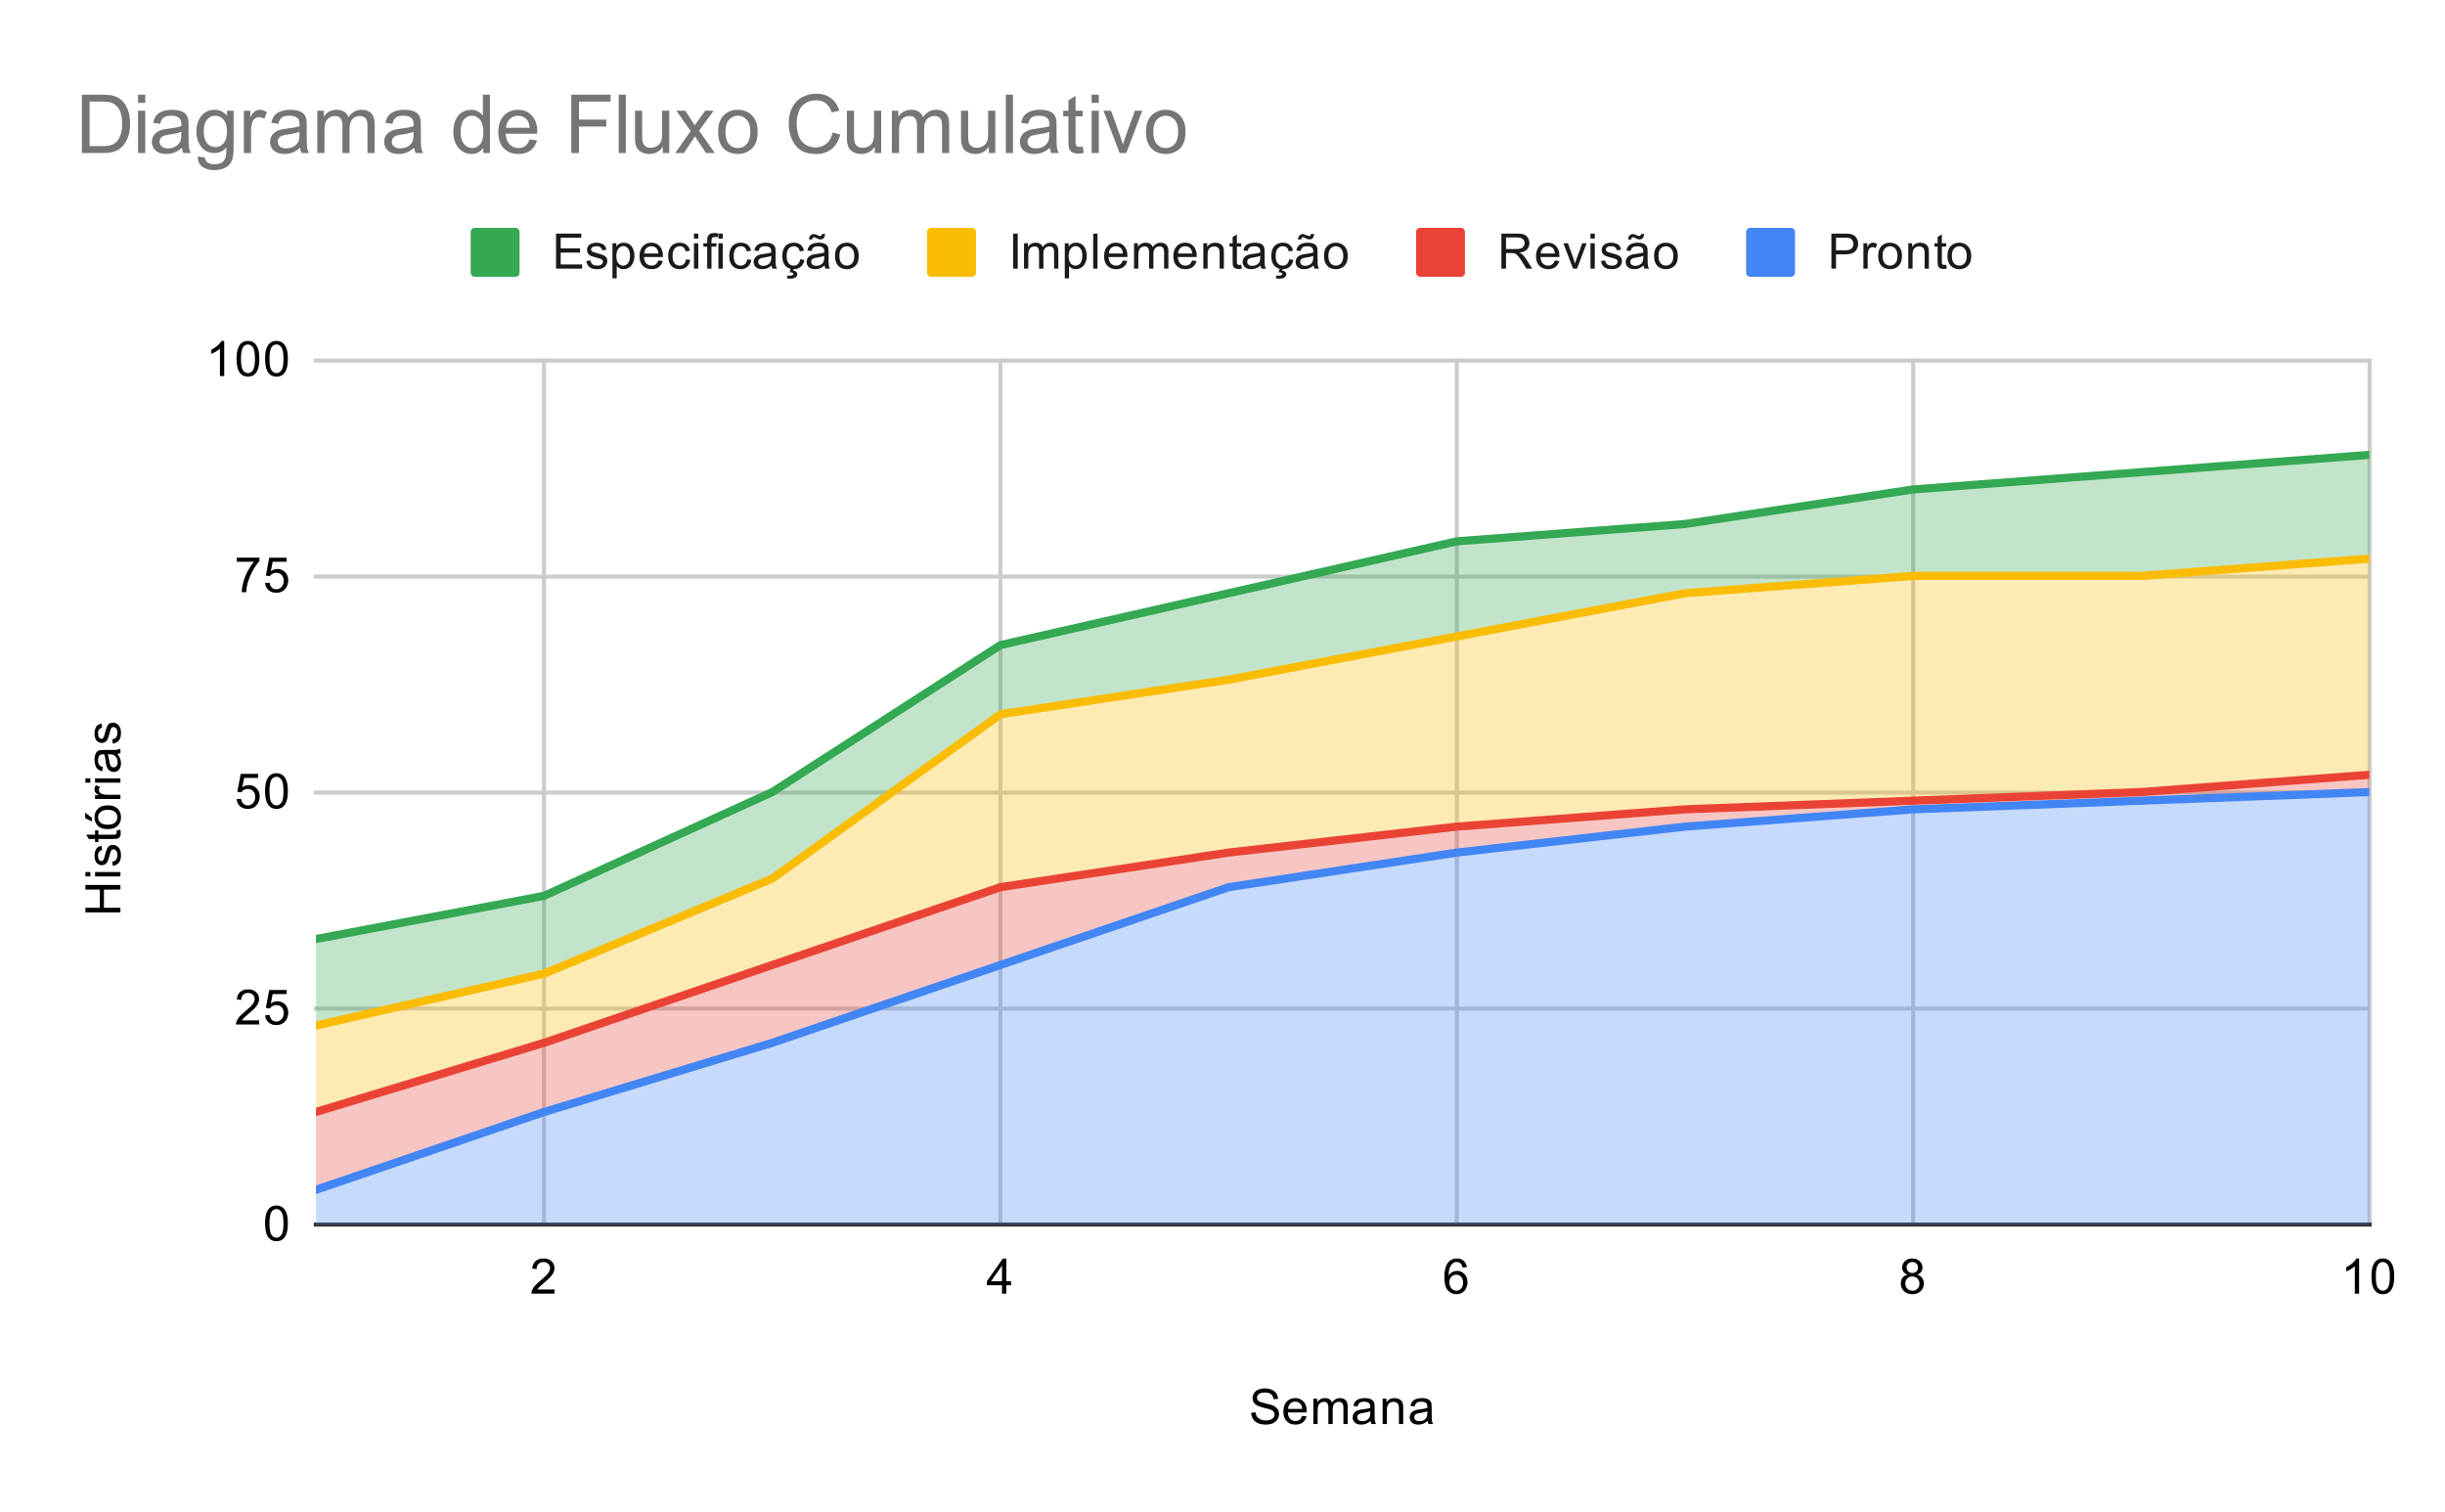 <svg version="1.1" viewBox="0.0 0.0 600.0 371.0" fill="none" stroke="none" stroke-linecap="square" stroke-miterlimit="10" width="600" height="371" xmlns:xlink="http://www.w3.org/1999/xlink" xmlns="http://www.w3.org/2000/svg"><path fill="#ffffff" d="M0 0L600.0 0L600.0 371.0L0 371.0L0 0Z" fill-rule="nonzero"/><path stroke="#cccccc" stroke-width="1.0" stroke-linecap="butt" d="M133.5 88.5L133.5 300.5" fill-rule="nonzero"/><path stroke="#cccccc" stroke-width="1.0" stroke-linecap="butt" d="M245.5 88.5L245.5 300.5" fill-rule="nonzero"/><path stroke="#cccccc" stroke-width="1.0" stroke-linecap="butt" d="M357.5 88.5L357.5 300.5" fill-rule="nonzero"/><path stroke="#cccccc" stroke-width="1.0" stroke-linecap="butt" d="M469.5 88.5L469.5 300.5" fill-rule="nonzero"/><path stroke="#cccccc" stroke-width="1.0" stroke-linecap="butt" d="M581.5 88.5L581.5 300.5" fill-rule="nonzero"/><path stroke="#333333" stroke-width="1.0" stroke-linecap="butt" d="M77.5 300.5L581.5 300.5" fill-rule="nonzero"/><path stroke="#cccccc" stroke-width="1.0" stroke-linecap="butt" d="M77.5 247.5L581.5 247.5" fill-rule="nonzero"/><path stroke="#cccccc" stroke-width="1.0" stroke-linecap="butt" d="M77.5 194.5L581.5 194.5" fill-rule="nonzero"/><path stroke="#cccccc" stroke-width="1.0" stroke-linecap="butt" d="M77.5 141.5L581.5 141.5" fill-rule="nonzero"/><path stroke="#cccccc" stroke-width="1.0" stroke-linecap="butt" d="M77.5 88.5L581.5 88.5" fill-rule="nonzero"/><clipPath id="id_0"><path d="M77.55 88.283L581.45 88.283L581.45 300.45L77.55 300.45L77.55 88.283Z" clip-rule="nonzero"/></clipPath><path fill="#4285f4" fill-opacity="0.302" clip-path="url(#id_0)" d="M77.55 291.963L133.539 272.868L189.528 255.895L245.517 236.8L301.506 217.705L357.494 209.218L413.483 202.853L469.472 198.61L525.461 196.488L581.45 194.367L581.45 300.45L525.461 300.45L469.472 300.45L413.483 300.45L357.494 300.45L301.506 300.45L245.517 300.45L189.528 300.45L133.539 300.45L77.55 300.45Z" fill-rule="nonzero"/><path fill="#ea4335" fill-opacity="0.302" clip-path="url(#id_0)" d="M77.55 272.868L133.539 255.895L189.528 236.8L245.517 217.705L301.506 209.218L357.494 202.853L413.483 198.61L469.472 196.488L525.461 194.367L581.45 190.123L581.45 194.367L525.461 196.488L469.472 198.61L413.483 202.853L357.494 209.218L301.506 217.705L245.517 236.8L189.528 255.895L133.539 272.868L77.55 291.963Z" fill-rule="nonzero"/><path fill="#fbbc04" fill-opacity="0.302" clip-path="url(#id_0)" d="M77.55 251.652L133.539 238.922L189.528 215.583L245.517 175.272L301.506 166.785L357.494 156.177L413.483 145.568L469.472 141.325L525.461 141.325L581.45 137.082L581.45 190.123L525.461 194.367L469.472 196.488L413.483 198.61L357.494 202.853L301.506 209.218L245.517 217.705L189.528 236.8L133.539 255.895L77.55 272.868Z" fill-rule="nonzero"/><path fill="#34a853" fill-opacity="0.302" clip-path="url(#id_0)" d="M77.55 230.435L133.539 219.827L189.528 194.367L245.517 158.298L301.506 145.568L357.494 132.838L413.483 128.595L469.472 120.108L525.461 115.865L581.45 111.622L581.45 137.082L525.461 141.325L469.472 141.325L413.483 145.568L357.494 156.177L301.506 166.785L245.517 175.272L189.528 215.583L133.539 238.922L77.55 251.652Z" fill-rule="nonzero"/><path stroke="#4285f4" stroke-width="2.0" stroke-linecap="butt" clip-path="url(#id_0)" d="M77.55 291.963L133.539 272.868L189.528 255.895L245.517 236.8L301.506 217.705L357.494 209.218L413.483 202.853L469.472 198.61L525.461 196.488L581.45 194.367" fill-rule="nonzero"/><path stroke="#ea4335" stroke-width="2.0" stroke-linecap="butt" clip-path="url(#id_0)" d="M77.55 272.868L133.539 255.895L189.528 236.8L245.517 217.705L301.506 209.218L357.494 202.853L413.483 198.61L469.472 196.488L525.461 194.367L581.45 190.123" fill-rule="nonzero"/><path stroke="#fbbc04" stroke-width="2.0" stroke-linecap="butt" clip-path="url(#id_0)" d="M77.55 251.652L133.539 238.922L189.528 215.583L245.517 175.272L301.506 166.785L357.494 156.177L413.483 145.568L469.472 141.325L525.461 141.325L581.45 137.082" fill-rule="nonzero"/><path stroke="#34a853" stroke-width="2.0" stroke-linecap="butt" clip-path="url(#id_0)" d="M77.55 230.435L133.539 219.827L189.528 194.367L245.517 158.298L301.506 145.568L357.494 132.838L413.483 128.595L469.472 120.108L525.461 115.865L581.45 111.622" fill-rule="nonzero"/><path fill="#000000" fill-opacity="0.0" clip-path="url(#id_0)" d="M80.55 291.963C80.55 293.62 79.207 294.963 77.55 294.963C75.893 294.963 74.55 293.62 74.55 291.963C74.55 290.307 75.893 288.963 77.55 288.963C79.207 288.963 80.55 290.307 80.55 291.963Z" fill-rule="nonzero"/><path fill="#000000" fill-opacity="0.0" clip-path="url(#id_0)" d="M136.539 272.868C136.539 274.525 135.196 275.868 133.539 275.868C131.882 275.868 130.539 274.525 130.539 272.868C130.539 271.212 131.882 269.868 133.539 269.868C135.196 269.868 136.539 271.212 136.539 272.868Z" fill-rule="nonzero"/><path fill="#000000" fill-opacity="0.0" clip-path="url(#id_0)" d="M192.528 255.895C192.528 257.552 191.185 258.895 189.528 258.895C187.871 258.895 186.528 257.552 186.528 255.895C186.528 254.238 187.871 252.895 189.528 252.895C191.185 252.895 192.528 254.238 192.528 255.895Z" fill-rule="nonzero"/><path fill="#000000" fill-opacity="0.0" clip-path="url(#id_0)" d="M248.517 236.8C248.517 238.457 247.174 239.8 245.517 239.8C243.86 239.8 242.517 238.457 242.517 236.8C242.517 235.143 243.86 233.8 245.517 233.8C247.174 233.8 248.517 235.143 248.517 236.8Z" fill-rule="nonzero"/><path fill="#000000" fill-opacity="0.0" clip-path="url(#id_0)" d="M304.506 217.705C304.506 219.362 303.162 220.705 301.506 220.705C299.849 220.705 298.506 219.362 298.506 217.705C298.506 216.048 299.849 214.705 301.506 214.705C303.162 214.705 304.506 216.048 304.506 217.705Z" fill-rule="nonzero"/><path fill="#000000" fill-opacity="0.0" clip-path="url(#id_0)" d="M360.494 209.218C360.494 210.875 359.151 212.218 357.494 212.218C355.838 212.218 354.494 210.875 354.494 209.218C354.494 207.561 355.838 206.218 357.494 206.218C359.151 206.218 360.494 207.561 360.494 209.218Z" fill-rule="nonzero"/><path fill="#000000" fill-opacity="0.0" clip-path="url(#id_0)" d="M416.483 202.853C416.483 204.51 415.14 205.853 413.483 205.853C411.826 205.853 410.483 204.51 410.483 202.853C410.483 201.196 411.826 199.853 413.483 199.853C415.14 199.853 416.483 201.196 416.483 202.853Z" fill-rule="nonzero"/><path fill="#000000" fill-opacity="0.0" clip-path="url(#id_0)" d="M472.472 198.61C472.472 200.267 471.129 201.61 469.472 201.61C467.815 201.61 466.472 200.267 466.472 198.61C466.472 196.953 467.815 195.61 469.472 195.61C471.129 195.61 472.472 196.953 472.472 198.61Z" fill-rule="nonzero"/><path fill="#000000" fill-opacity="0.0" clip-path="url(#id_0)" d="M528.461 196.488C528.461 198.145 527.118 199.488 525.461 199.488C523.804 199.488 522.461 198.145 522.461 196.488C522.461 194.831 523.804 193.488 525.461 193.488C527.118 193.488 528.461 194.831 528.461 196.488Z" fill-rule="nonzero"/><path fill="#000000" fill-opacity="0.0" clip-path="url(#id_0)" d="M584.45 194.367C584.45 196.024 583.107 197.367 581.45 197.367C579.793 197.367 578.45 196.024 578.45 194.367C578.45 192.71 579.793 191.367 581.45 191.367C583.107 191.367 584.45 192.71 584.45 194.367Z" fill-rule="nonzero"/><path fill="#000000" fill-opacity="0.0" clip-path="url(#id_0)" d="M80.55 272.868C80.55 274.525 79.207 275.868 77.55 275.868C75.893 275.868 74.55 274.525 74.55 272.868C74.55 271.212 75.893 269.868 77.55 269.868C79.207 269.868 80.55 271.212 80.55 272.868Z" fill-rule="nonzero"/><path fill="#000000" fill-opacity="0.0" clip-path="url(#id_0)" d="M136.539 255.895C136.539 257.552 135.196 258.895 133.539 258.895C131.882 258.895 130.539 257.552 130.539 255.895C130.539 254.238 131.882 252.895 133.539 252.895C135.196 252.895 136.539 254.238 136.539 255.895Z" fill-rule="nonzero"/><path fill="#000000" fill-opacity="0.0" clip-path="url(#id_0)" d="M192.528 236.8C192.528 238.457 191.185 239.8 189.528 239.8C187.871 239.8 186.528 238.457 186.528 236.8C186.528 235.143 187.871 233.8 189.528 233.8C191.185 233.8 192.528 235.143 192.528 236.8Z" fill-rule="nonzero"/><path fill="#000000" fill-opacity="0.0" clip-path="url(#id_0)" d="M248.517 217.705C248.517 219.362 247.174 220.705 245.517 220.705C243.86 220.705 242.517 219.362 242.517 217.705C242.517 216.048 243.86 214.705 245.517 214.705C247.174 214.705 248.517 216.048 248.517 217.705Z" fill-rule="nonzero"/><path fill="#000000" fill-opacity="0.0" clip-path="url(#id_0)" d="M304.506 209.218C304.506 210.875 303.162 212.218 301.506 212.218C299.849 212.218 298.506 210.875 298.506 209.218C298.506 207.561 299.849 206.218 301.506 206.218C303.162 206.218 304.506 207.561 304.506 209.218Z" fill-rule="nonzero"/><path fill="#000000" fill-opacity="0.0" clip-path="url(#id_0)" d="M360.494 202.853C360.494 204.51 359.151 205.853 357.494 205.853C355.838 205.853 354.494 204.51 354.494 202.853C354.494 201.196 355.838 199.853 357.494 199.853C359.151 199.853 360.494 201.196 360.494 202.853Z" fill-rule="nonzero"/><path fill="#000000" fill-opacity="0.0" clip-path="url(#id_0)" d="M416.483 198.61C416.483 200.267 415.14 201.61 413.483 201.61C411.826 201.61 410.483 200.267 410.483 198.61C410.483 196.953 411.826 195.61 413.483 195.61C415.14 195.61 416.483 196.953 416.483 198.61Z" fill-rule="nonzero"/><path fill="#000000" fill-opacity="0.0" clip-path="url(#id_0)" d="M472.472 196.488C472.472 198.145 471.129 199.488 469.472 199.488C467.815 199.488 466.472 198.145 466.472 196.488C466.472 194.831 467.815 193.488 469.472 193.488C471.129 193.488 472.472 194.831 472.472 196.488Z" fill-rule="nonzero"/><path fill="#000000" fill-opacity="0.0" clip-path="url(#id_0)" d="M528.461 194.367C528.461 196.024 527.118 197.367 525.461 197.367C523.804 197.367 522.461 196.024 522.461 194.367C522.461 192.71 523.804 191.367 525.461 191.367C527.118 191.367 528.461 192.71 528.461 194.367Z" fill-rule="nonzero"/><path fill="#000000" fill-opacity="0.0" clip-path="url(#id_0)" d="M584.45 190.123C584.45 191.78 583.107 193.123 581.45 193.123C579.793 193.123 578.45 191.78 578.45 190.123C578.45 188.466 579.793 187.123 581.45 187.123C583.107 187.123 584.45 188.466 584.45 190.123Z" fill-rule="nonzero"/><path fill="#000000" fill-opacity="0.0" clip-path="url(#id_0)" d="M80.55 251.652C80.55 253.309 79.207 254.652 77.55 254.652C75.893 254.652 74.55 253.309 74.55 251.652C74.55 249.995 75.893 248.652 77.55 248.652C79.207 248.652 80.55 249.995 80.55 251.652Z" fill-rule="nonzero"/><path fill="#000000" fill-opacity="0.0" clip-path="url(#id_0)" d="M136.539 238.922C136.539 240.579 135.196 241.922 133.539 241.922C131.882 241.922 130.539 240.579 130.539 238.922C130.539 237.265 131.882 235.922 133.539 235.922C135.196 235.922 136.539 237.265 136.539 238.922Z" fill-rule="nonzero"/><path fill="#000000" fill-opacity="0.0" clip-path="url(#id_0)" d="M192.528 215.583C192.528 217.24 191.185 218.583 189.528 218.583C187.871 218.583 186.528 217.24 186.528 215.583C186.528 213.926 187.871 212.583 189.528 212.583C191.185 212.583 192.528 213.926 192.528 215.583Z" fill-rule="nonzero"/><path fill="#000000" fill-opacity="0.0" clip-path="url(#id_0)" d="M248.517 175.272C248.517 176.929 247.174 178.272 245.517 178.272C243.86 178.272 242.517 176.929 242.517 175.272C242.517 173.615 243.86 172.272 245.517 172.272C247.174 172.272 248.517 173.615 248.517 175.272Z" fill-rule="nonzero"/><path fill="#000000" fill-opacity="0.0" clip-path="url(#id_0)" d="M304.506 166.785C304.506 168.442 303.162 169.785 301.506 169.785C299.849 169.785 298.506 168.442 298.506 166.785C298.506 165.128 299.849 163.785 301.506 163.785C303.162 163.785 304.506 165.128 304.506 166.785Z" fill-rule="nonzero"/><path fill="#000000" fill-opacity="0.0" clip-path="url(#id_0)" d="M360.494 156.177C360.494 157.834 359.151 159.177 357.494 159.177C355.838 159.177 354.494 157.834 354.494 156.177C354.494 154.52 355.838 153.177 357.494 153.177C359.151 153.177 360.494 154.52 360.494 156.177Z" fill-rule="nonzero"/><path fill="#000000" fill-opacity="0.0" clip-path="url(#id_0)" d="M416.483 145.568C416.483 147.225 415.14 148.568 413.483 148.568C411.826 148.568 410.483 147.225 410.483 145.568C410.483 143.911 411.826 142.568 413.483 142.568C415.14 142.568 416.483 143.911 416.483 145.568Z" fill-rule="nonzero"/><path fill="#000000" fill-opacity="0.0" clip-path="url(#id_0)" d="M472.472 141.325C472.472 142.982 471.129 144.325 469.472 144.325C467.815 144.325 466.472 142.982 466.472 141.325C466.472 139.668 467.815 138.325 469.472 138.325C471.129 138.325 472.472 139.668 472.472 141.325Z" fill-rule="nonzero"/><path fill="#000000" fill-opacity="0.0" clip-path="url(#id_0)" d="M528.461 141.325C528.461 142.982 527.118 144.325 525.461 144.325C523.804 144.325 522.461 142.982 522.461 141.325C522.461 139.668 523.804 138.325 525.461 138.325C527.118 138.325 528.461 139.668 528.461 141.325Z" fill-rule="nonzero"/><path fill="#000000" fill-opacity="0.0" clip-path="url(#id_0)" d="M584.45 137.082C584.45 138.739 583.107 140.082 581.45 140.082C579.793 140.082 578.45 138.739 578.45 137.082C578.45 135.425 579.793 134.082 581.45 134.082C583.107 134.082 584.45 135.425 584.45 137.082Z" fill-rule="nonzero"/><path fill="#000000" fill-opacity="0.0" clip-path="url(#id_0)" d="M80.55 230.435C80.55 232.092 79.207 233.435 77.55 233.435C75.893 233.435 74.55 232.092 74.55 230.435C74.55 228.778 75.893 227.435 77.55 227.435C79.207 227.435 80.55 228.778 80.55 230.435Z" fill-rule="nonzero"/><path fill="#000000" fill-opacity="0.0" clip-path="url(#id_0)" d="M136.539 219.827C136.539 221.484 135.196 222.827 133.539 222.827C131.882 222.827 130.539 221.484 130.539 219.827C130.539 218.17 131.882 216.827 133.539 216.827C135.196 216.827 136.539 218.17 136.539 219.827Z" fill-rule="nonzero"/><path fill="#000000" fill-opacity="0.0" clip-path="url(#id_0)" d="M192.528 194.367C192.528 196.024 191.185 197.367 189.528 197.367C187.871 197.367 186.528 196.024 186.528 194.367C186.528 192.71 187.871 191.367 189.528 191.367C191.185 191.367 192.528 192.71 192.528 194.367Z" fill-rule="nonzero"/><path fill="#000000" fill-opacity="0.0" clip-path="url(#id_0)" d="M248.517 158.298C248.517 159.955 247.174 161.298 245.517 161.298C243.86 161.298 242.517 159.955 242.517 158.298C242.517 156.641 243.86 155.298 245.517 155.298C247.174 155.298 248.517 156.641 248.517 158.298Z" fill-rule="nonzero"/><path fill="#000000" fill-opacity="0.0" clip-path="url(#id_0)" d="M304.506 145.568C304.506 147.225 303.162 148.568 301.506 148.568C299.849 148.568 298.506 147.225 298.506 145.568C298.506 143.911 299.849 142.568 301.506 142.568C303.162 142.568 304.506 143.911 304.506 145.568Z" fill-rule="nonzero"/><path fill="#000000" fill-opacity="0.0" clip-path="url(#id_0)" d="M360.494 132.838C360.494 134.495 359.151 135.838 357.494 135.838C355.838 135.838 354.494 134.495 354.494 132.838C354.494 131.181 355.838 129.838 357.494 129.838C359.151 129.838 360.494 131.181 360.494 132.838Z" fill-rule="nonzero"/><path fill="#000000" fill-opacity="0.0" clip-path="url(#id_0)" d="M416.483 128.595C416.483 130.252 415.14 131.595 413.483 131.595C411.826 131.595 410.483 130.252 410.483 128.595C410.483 126.938 411.826 125.595 413.483 125.595C415.14 125.595 416.483 126.938 416.483 128.595Z" fill-rule="nonzero"/><path fill="#000000" fill-opacity="0.0" clip-path="url(#id_0)" d="M472.472 120.108C472.472 121.765 471.129 123.108 469.472 123.108C467.815 123.108 466.472 121.765 466.472 120.108C466.472 118.451 467.815 117.108 469.472 117.108C471.129 117.108 472.472 118.451 472.472 120.108Z" fill-rule="nonzero"/><path fill="#000000" fill-opacity="0.0" clip-path="url(#id_0)" d="M528.461 115.865C528.461 117.522 527.118 118.865 525.461 118.865C523.804 118.865 522.461 117.522 522.461 115.865C522.461 114.208 523.804 112.865 525.461 112.865C527.118 112.865 528.461 114.208 528.461 115.865Z" fill-rule="nonzero"/><path fill="#000000" fill-opacity="0.0" clip-path="url(#id_0)" d="M584.45 111.622C584.45 113.279 583.107 114.622 581.45 114.622C579.793 114.622 578.45 113.279 578.45 111.622C578.45 109.965 579.793 108.622 581.45 108.622C583.107 108.622 584.45 109.965 584.45 111.622Z" fill-rule="nonzero"/><path fill="#000000" d="M307.047 346.684L308.109 346.591Q308.188 347.247 308.469 347.653Q308.75 348.059 309.328 348.325Q309.922 348.575 310.656 348.575Q311.297 348.575 311.797 348.387Q312.297 348.184 312.531 347.856Q312.781 347.512 312.781 347.122Q312.781 346.716 312.547 346.419Q312.312 346.106 311.781 345.903Q311.422 345.762 310.234 345.481Q309.062 345.2 308.594 344.95Q307.969 344.622 307.672 344.153Q307.375 343.669 307.375 343.075Q307.375 342.434 307.734 341.872Q308.109 341.294 308.812 341.012Q309.531 340.716 310.391 340.716Q311.344 340.716 312.078 341.028Q312.812 341.325 313.203 341.934Q313.594 342.528 313.625 343.278L312.531 343.356Q312.438 342.544 311.922 342.137Q311.422 341.716 310.438 341.716Q309.406 341.716 308.938 342.091Q308.469 342.466 308.469 342.997Q308.469 343.466 308.797 343.762Q309.125 344.059 310.5 344.372Q311.891 344.684 312.406 344.919Q313.156 345.278 313.516 345.809Q313.875 346.325 313.875 347.028Q313.875 347.716 313.484 348.325Q313.094 348.919 312.359 349.262Q311.625 349.591 310.703 349.591Q309.531 349.591 308.734 349.262Q307.953 348.919 307.5 348.231Q307.062 347.544 307.047 346.684ZM319.547 347.45L320.641 347.575Q320.391 348.528 319.688 349.059Q318.984 349.591 317.906 349.591Q316.547 349.591 315.734 348.747Q314.938 347.903 314.938 346.387Q314.938 344.825 315.75 343.966Q316.562 343.091 317.844 343.091Q319.094 343.091 319.875 343.934Q320.672 344.778 320.672 346.325Q320.672 346.419 320.672 346.606L316.031 346.606Q316.094 347.637 316.609 348.184Q317.125 348.716 317.906 348.716Q318.484 348.716 318.891 348.419Q319.312 348.106 319.547 347.45ZM316.094 345.747L319.562 345.747Q319.5 344.95 319.172 344.559Q318.656 343.95 317.859 343.95Q317.125 343.95 316.625 344.434Q316.141 344.919 316.094 345.747ZM322.297 349.45L322.297 343.231L323.234 343.231L323.234 344.106Q323.531 343.637 324.016 343.372Q324.5 343.091 325.125 343.091Q325.812 343.091 326.25 343.372Q326.703 343.653 326.875 344.169Q327.625 343.091 328.797 343.091Q329.734 343.091 330.219 343.606Q330.719 344.106 330.719 345.184L330.719 349.45L329.672 349.45L329.672 345.528Q329.672 344.903 329.562 344.622Q329.469 344.341 329.203 344.169Q328.938 343.997 328.562 343.997Q327.906 343.997 327.469 344.434Q327.047 344.872 327.047 345.841L327.047 349.45L325.984 349.45L325.984 345.403Q325.984 344.7 325.719 344.356Q325.469 343.997 324.891 343.997Q324.438 343.997 324.062 344.231Q323.688 344.466 323.516 344.919Q323.344 345.372 323.344 346.216L323.344 349.45L322.297 349.45ZM336.359 348.684Q335.766 349.184 335.219 349.387Q334.688 349.591 334.062 349.591Q333.031 349.591 332.484 349.091Q331.938 348.591 331.938 347.809Q331.938 347.356 332.141 346.981Q332.344 346.591 332.688 346.372Q333.031 346.137 333.453 346.028Q333.75 345.934 334.391 345.856Q335.656 345.716 336.266 345.497Q336.266 345.278 336.266 345.231Q336.266 344.575 335.969 344.309Q335.562 343.966 334.766 343.966Q334.031 343.966 333.672 344.231Q333.312 344.481 333.141 345.137L332.109 344.997Q332.25 344.341 332.578 343.934Q332.906 343.528 333.516 343.309Q334.125 343.091 334.922 343.091Q335.719 343.091 336.219 343.278Q336.719 343.466 336.953 343.747Q337.188 344.028 337.281 344.466Q337.328 344.731 337.328 345.434L337.328 346.841Q337.328 348.309 337.391 348.7Q337.469 349.091 337.672 349.45L336.562 349.45Q336.406 349.122 336.359 348.684ZM336.266 346.325Q335.688 346.559 334.547 346.731Q333.891 346.825 333.625 346.95Q333.359 347.059 333.203 347.278Q333.062 347.497 333.062 347.778Q333.062 348.2 333.375 348.481Q333.703 348.762 334.312 348.762Q334.922 348.762 335.391 348.497Q335.875 348.231 336.094 347.762Q336.266 347.403 336.266 346.716L336.266 346.325ZM339.297 349.45L339.297 343.231L340.234 343.231L340.234 344.106Q340.922 343.091 342.219 343.091Q342.781 343.091 343.25 343.294Q343.734 343.497 343.969 343.825Q344.203 344.153 344.297 344.591Q344.344 344.887 344.344 345.622L344.344 349.45L343.297 349.45L343.297 345.669Q343.297 345.012 343.172 344.7Q343.047 344.387 342.734 344.2Q342.422 343.997 342.0 343.997Q341.328 343.997 340.828 344.434Q340.344 344.856 340.344 346.044L340.344 349.45L339.297 349.45ZM350.359 348.684Q349.766 349.184 349.219 349.387Q348.688 349.591 348.062 349.591Q347.031 349.591 346.484 349.091Q345.938 348.591 345.938 347.809Q345.938 347.356 346.141 346.981Q346.344 346.591 346.688 346.372Q347.031 346.137 347.453 346.028Q347.75 345.934 348.391 345.856Q349.656 345.716 350.266 345.497Q350.266 345.278 350.266 345.231Q350.266 344.575 349.969 344.309Q349.562 343.966 348.766 343.966Q348.031 343.966 347.672 344.231Q347.312 344.481 347.141 345.137L346.109 344.997Q346.25 344.341 346.578 343.934Q346.906 343.528 347.516 343.309Q348.125 343.091 348.922 343.091Q349.719 343.091 350.219 343.278Q350.719 343.466 350.953 343.747Q351.188 344.028 351.281 344.466Q351.328 344.731 351.328 345.434L351.328 346.841Q351.328 348.309 351.391 348.7Q351.469 349.091 351.672 349.45L350.562 349.45Q350.406 349.122 350.359 348.684ZM350.266 346.325Q349.688 346.559 348.547 346.731Q347.891 346.825 347.625 346.95Q347.359 347.059 347.203 347.278Q347.062 347.497 347.062 347.778Q347.062 348.2 347.375 348.481Q347.703 348.762 348.312 348.762Q348.922 348.762 349.391 348.497Q349.875 348.231 350.094 347.762Q350.266 347.403 350.266 346.716L350.266 346.325Z" fill-rule="nonzero"/><path fill="#000000" d="M29.55 223.898L20.956 223.898L20.956 222.773L24.488 222.773L24.488 218.304L20.956 218.304L20.956 217.164L29.55 217.164L29.55 218.304L25.503 218.304L25.503 222.773L29.55 222.773L29.55 223.898ZM22.175 215.07L20.956 215.07L20.956 214.007L22.175 214.007L22.175 215.07ZM29.55 215.07L23.331 215.07L23.331 214.007L29.55 214.007L29.55 215.07ZM27.691 212.492L27.534 211.46Q28.159 211.367 28.488 210.976Q28.816 210.57 28.816 209.835Q28.816 209.117 28.534 208.773Q28.238 208.414 27.831 208.414Q27.472 208.414 27.269 208.726Q27.128 208.945 26.909 209.804Q26.613 210.96 26.409 211.414Q26.191 211.851 25.816 212.085Q25.441 212.32 24.972 212.32Q24.566 212.32 24.206 212.132Q23.847 211.945 23.613 211.617Q23.441 211.367 23.316 210.945Q23.191 210.523 23.191 210.023Q23.191 209.304 23.409 208.757Q23.613 208.195 23.972 207.929Q24.331 207.664 24.925 207.57L25.066 208.601Q24.597 208.664 24.331 209.007Q24.05 209.335 24.05 209.96Q24.05 210.679 24.3 210.992Q24.534 211.304 24.863 211.304Q25.066 211.304 25.222 211.179Q25.394 211.039 25.503 210.773Q25.566 210.617 25.769 209.835Q26.081 208.71 26.269 208.273Q26.456 207.835 26.816 207.585Q27.175 207.335 27.722 207.335Q28.253 207.335 28.722 207.648Q29.175 207.945 29.441 208.523Q29.691 209.101 29.691 209.835Q29.691 211.054 29.191 211.695Q28.675 212.32 27.691 212.492ZM28.613 203.773L29.534 203.617Q29.628 204.07 29.628 204.414Q29.628 204.992 29.456 205.304Q29.269 205.617 28.972 205.757Q28.675 205.882 27.722 205.882L24.144 205.882L24.144 206.648L23.331 206.648L23.331 205.882L21.784 205.882L21.159 204.835L23.331 204.835L23.331 203.773L24.144 203.773L24.144 204.835L27.784 204.835Q28.238 204.835 28.363 204.789Q28.488 204.726 28.566 204.601Q28.644 204.476 28.644 204.242Q28.644 204.054 28.613 203.773ZM26.441 203.46Q24.706 203.46 23.878 202.507Q23.191 201.71 23.191 200.554Q23.191 199.273 24.034 198.46Q24.863 197.632 26.347 197.632Q27.55 197.632 28.238 197.992Q28.925 198.351 29.316 199.054Q29.691 199.742 29.691 200.554Q29.691 201.851 28.863 202.664Q28.019 203.46 26.441 203.46ZM26.441 202.382Q27.628 202.382 28.222 201.867Q28.816 201.335 28.816 200.554Q28.816 199.757 28.222 199.242Q27.628 198.726 26.409 198.726Q25.253 198.726 24.659 199.257Q24.066 199.773 24.066 200.554Q24.066 201.335 24.659 201.867Q25.238 202.382 26.441 202.382ZM22.55 201.57L20.909 200.789L20.909 199.398L22.55 200.695L22.55 201.57ZM29.55 196.085L23.331 196.085L23.331 195.132L24.269 195.132Q23.613 194.773 23.409 194.476Q23.191 194.164 23.191 193.789Q23.191 193.257 23.519 192.71L24.503 193.07Q24.269 193.46 24.269 193.835Q24.269 194.195 24.488 194.476Q24.691 194.742 25.066 194.851Q25.628 195.039 26.284 195.039L29.55 195.039L29.55 196.085ZM22.175 192.07L20.956 192.07L20.956 191.007L22.175 191.007L22.175 192.07ZM29.55 192.07L23.331 192.07L23.331 191.007L29.55 191.007L29.55 192.07ZM28.784 185.007Q29.284 185.601 29.488 186.148Q29.691 186.679 29.691 187.304Q29.691 188.335 29.191 188.882Q28.691 189.429 27.909 189.429Q27.456 189.429 27.081 189.226Q26.691 189.023 26.472 188.679Q26.238 188.335 26.128 187.914Q26.034 187.617 25.956 186.976Q25.816 185.71 25.597 185.101Q25.378 185.101 25.331 185.101Q24.675 185.101 24.409 185.398Q24.066 185.804 24.066 186.601Q24.066 187.335 24.331 187.695Q24.581 188.054 25.238 188.226L25.097 189.257Q24.441 189.117 24.034 188.789Q23.628 188.46 23.409 187.851Q23.191 187.242 23.191 186.445Q23.191 185.648 23.378 185.148Q23.566 184.648 23.847 184.414Q24.128 184.179 24.566 184.085Q24.831 184.039 25.534 184.039L26.941 184.039Q28.409 184.039 28.8 183.976Q29.191 183.898 29.55 183.695L29.55 184.804Q29.222 184.96 28.784 185.007ZM26.425 185.101Q26.659 185.679 26.831 186.82Q26.925 187.476 27.05 187.742Q27.159 188.007 27.378 188.164Q27.597 188.304 27.878 188.304Q28.3 188.304 28.581 187.992Q28.863 187.664 28.863 187.054Q28.863 186.445 28.597 185.976Q28.331 185.492 27.863 185.273Q27.503 185.101 26.816 185.101L26.425 185.101ZM27.691 182.492L27.534 181.46Q28.159 181.367 28.488 180.976Q28.816 180.57 28.816 179.835Q28.816 179.117 28.534 178.773Q28.238 178.414 27.831 178.414Q27.472 178.414 27.269 178.726Q27.128 178.945 26.909 179.804Q26.613 180.96 26.409 181.414Q26.191 181.851 25.816 182.085Q25.441 182.32 24.972 182.32Q24.566 182.32 24.206 182.132Q23.847 181.945 23.613 181.617Q23.441 181.367 23.316 180.945Q23.191 180.523 23.191 180.023Q23.191 179.304 23.409 178.757Q23.613 178.195 23.972 177.929Q24.331 177.664 24.925 177.57L25.066 178.601Q24.597 178.664 24.331 179.007Q24.05 179.335 24.05 179.96Q24.05 180.679 24.3 180.992Q24.534 181.304 24.863 181.304Q25.066 181.304 25.222 181.179Q25.394 181.039 25.503 180.773Q25.566 180.617 25.769 179.835Q26.081 178.71 26.269 178.273Q26.456 177.835 26.816 177.585Q27.175 177.335 27.722 177.335Q28.253 177.335 28.722 177.648Q29.175 177.945 29.441 178.523Q29.691 179.101 29.691 179.835Q29.691 181.054 29.191 181.695Q28.675 182.32 27.691 182.492Z" fill-rule="nonzero"/><path fill="#000000" d="M65.05 300.216Q65.05 298.684 65.362 297.762Q65.675 296.825 66.284 296.325Q66.909 295.825 67.847 295.825Q68.534 295.825 69.05 296.106Q69.581 296.387 69.925 296.919Q70.269 297.434 70.456 298.184Q70.644 298.934 70.644 300.216Q70.644 301.731 70.331 302.653Q70.034 303.575 69.409 304.091Q68.8 304.591 67.847 304.591Q66.612 304.591 65.894 303.7Q65.05 302.637 65.05 300.216ZM66.128 300.216Q66.128 302.325 66.628 303.028Q67.128 303.731 67.847 303.731Q68.581 303.731 69.066 303.028Q69.566 302.325 69.566 300.216Q69.566 298.091 69.066 297.403Q68.581 296.7 67.831 296.7Q67.112 296.7 66.675 297.309Q66.128 298.091 66.128 300.216Z" fill-rule="nonzero"/><path fill="#000000" d="M63.597 250.393L63.597 251.408L57.909 251.408Q57.909 251.033 58.034 250.674Q58.253 250.096 58.722 249.533Q59.206 248.971 60.112 248.236Q61.519 247.08 62.003 246.408Q62.503 245.736 62.503 245.143Q62.503 244.518 62.05 244.096Q61.597 243.658 60.878 243.658Q60.112 243.658 59.659 244.111Q59.206 244.565 59.191 245.377L58.112 245.268Q58.222 244.049 58.941 243.424Q59.675 242.783 60.909 242.783Q62.144 242.783 62.862 243.471Q63.581 244.158 63.581 245.174Q63.581 245.69 63.362 246.19Q63.159 246.674 62.659 247.236Q62.175 247.783 61.05 248.736Q60.097 249.533 59.816 249.83Q59.55 250.111 59.378 250.393L63.597 250.393ZM65.05 249.158L66.159 249.065Q66.284 249.877 66.722 250.283Q67.175 250.69 67.816 250.69Q68.566 250.69 69.097 250.111Q69.628 249.533 69.628 248.596Q69.628 247.69 69.112 247.174Q68.612 246.643 67.784 246.643Q67.284 246.643 66.862 246.877Q66.456 247.111 66.222 247.471L65.237 247.346L66.066 242.94L70.347 242.94L70.347 243.94L66.909 243.94L66.456 246.252Q67.222 245.705 68.066 245.705Q69.191 245.705 69.956 246.486Q70.737 247.268 70.737 248.502Q70.737 249.658 70.066 250.518Q69.237 251.549 67.816 251.549Q66.644 251.549 65.894 250.893Q65.159 250.236 65.05 249.158Z" fill-rule="nonzero"/><path fill="#000000" d="M58.05 196.117L59.159 196.023Q59.284 196.835 59.722 197.242Q60.175 197.648 60.816 197.648Q61.566 197.648 62.097 197.07Q62.628 196.492 62.628 195.554Q62.628 194.648 62.112 194.132Q61.612 193.601 60.784 193.601Q60.284 193.601 59.862 193.835Q59.456 194.07 59.222 194.429L58.237 194.304L59.066 189.898L63.347 189.898L63.347 190.898L59.909 190.898L59.456 193.21Q60.222 192.664 61.066 192.664Q62.191 192.664 62.956 193.445Q63.737 194.226 63.737 195.46Q63.737 196.617 63.066 197.476Q62.237 198.507 60.816 198.507Q59.644 198.507 58.894 197.851Q58.159 197.195 58.05 196.117ZM65.05 194.132Q65.05 192.601 65.362 191.679Q65.675 190.742 66.284 190.242Q66.909 189.742 67.847 189.742Q68.534 189.742 69.05 190.023Q69.581 190.304 69.925 190.835Q70.269 191.351 70.456 192.101Q70.644 192.851 70.644 194.132Q70.644 195.648 70.331 196.57Q70.034 197.492 69.409 198.007Q68.8 198.507 67.847 198.507Q66.612 198.507 65.894 197.617Q65.05 196.554 65.05 194.132ZM66.128 194.132Q66.128 196.242 66.628 196.945Q67.128 197.648 67.847 197.648Q68.581 197.648 69.066 196.945Q69.566 196.242 69.566 194.132Q69.566 192.007 69.066 191.32Q68.581 190.617 67.831 190.617Q67.112 190.617 66.675 191.226Q66.128 192.007 66.128 194.132Z" fill-rule="nonzero"/><path fill="#000000" d="M58.112 137.856L58.112 136.841L63.675 136.841L63.675 137.669Q62.862 138.544 62.05 139.997Q61.253 141.434 60.816 142.966Q60.487 144.044 60.409 145.325L59.316 145.325Q59.331 144.309 59.706 142.872Q60.097 141.434 60.8 140.106Q61.519 138.778 62.331 137.856L58.112 137.856ZM65.05 143.075L66.159 142.981Q66.284 143.794 66.722 144.2Q67.175 144.606 67.816 144.606Q68.566 144.606 69.097 144.028Q69.628 143.45 69.628 142.512Q69.628 141.606 69.112 141.091Q68.612 140.559 67.784 140.559Q67.284 140.559 66.862 140.794Q66.456 141.028 66.222 141.387L65.237 141.262L66.066 136.856L70.347 136.856L70.347 137.856L66.909 137.856L66.456 140.169Q67.222 139.622 68.066 139.622Q69.191 139.622 69.956 140.403Q70.737 141.184 70.737 142.419Q70.737 143.575 70.066 144.434Q69.237 145.466 67.816 145.466Q66.644 145.466 65.894 144.809Q65.159 144.153 65.05 143.075Z" fill-rule="nonzero"/><path fill="#000000" d="M55.019 92.283L53.972 92.283L53.972 85.565Q53.581 85.924 52.956 86.299Q52.347 86.658 51.862 86.83L51.862 85.815Q52.737 85.393 53.394 84.815Q54.066 84.221 54.347 83.658L55.019 83.658L55.019 92.283ZM58.05 88.049Q58.05 86.518 58.362 85.596Q58.675 84.658 59.284 84.158Q59.909 83.658 60.847 83.658Q61.534 83.658 62.05 83.94Q62.581 84.221 62.925 84.752Q63.269 85.268 63.456 86.018Q63.644 86.768 63.644 88.049Q63.644 89.565 63.331 90.486Q63.034 91.408 62.409 91.924Q61.8 92.424 60.847 92.424Q59.612 92.424 58.894 91.533Q58.05 90.471 58.05 88.049ZM59.128 88.049Q59.128 90.158 59.628 90.861Q60.128 91.565 60.847 91.565Q61.581 91.565 62.066 90.861Q62.566 90.158 62.566 88.049Q62.566 85.924 62.066 85.236Q61.581 84.533 60.831 84.533Q60.112 84.533 59.675 85.143Q59.128 85.924 59.128 88.049ZM65.05 88.049Q65.05 86.518 65.362 85.596Q65.675 84.658 66.284 84.158Q66.909 83.658 67.847 83.658Q68.534 83.658 69.05 83.94Q69.581 84.221 69.925 84.752Q70.269 85.268 70.456 86.018Q70.644 86.768 70.644 88.049Q70.644 89.565 70.331 90.486Q70.034 91.408 69.409 91.924Q68.8 92.424 67.847 92.424Q66.612 92.424 65.894 91.533Q65.05 90.471 65.05 88.049ZM66.128 88.049Q66.128 90.158 66.628 90.861Q67.128 91.565 67.847 91.565Q68.581 91.565 69.066 90.861Q69.566 90.158 69.566 88.049Q69.566 85.924 69.066 85.236Q68.581 84.533 67.831 84.533Q67.112 84.533 66.675 85.143Q66.128 85.924 66.128 88.049Z" fill-rule="nonzero"/><path fill="#000000" d="M136.086 316.434L136.086 317.45L130.398 317.45Q130.398 317.075 130.523 316.716Q130.742 316.137 131.211 315.575Q131.695 315.012 132.601 314.278Q134.008 313.122 134.492 312.45Q134.992 311.778 134.992 311.184Q134.992 310.559 134.539 310.137Q134.086 309.7 133.367 309.7Q132.601 309.7 132.148 310.153Q131.695 310.606 131.68 311.419L130.601 311.309Q130.711 310.091 131.43 309.466Q132.164 308.825 133.398 308.825Q134.633 308.825 135.351 309.512Q136.07 310.2 136.07 311.216Q136.07 311.731 135.851 312.231Q135.648 312.716 135.148 313.278Q134.664 313.825 133.539 314.778Q132.586 315.575 132.305 315.872Q132.039 316.153 131.867 316.434L136.086 316.434Z" fill-rule="nonzero"/><path fill="#000000" d="M245.892 317.45L245.892 315.387L242.173 315.387L242.173 314.419L246.095 308.856L246.954 308.856L246.954 314.419L248.11 314.419L248.11 315.387L246.954 315.387L246.954 317.45L245.892 317.45ZM245.892 314.419L245.892 310.559L243.204 314.419L245.892 314.419Z" fill-rule="nonzero"/><path fill="#000000" d="M359.963 310.966L358.916 311.044Q358.776 310.419 358.526 310.137Q358.088 309.684 357.463 309.684Q356.963 309.684 356.573 309.966Q356.088 310.341 355.791 311.044Q355.51 311.731 355.494 313.012Q355.869 312.434 356.416 312.153Q356.979 311.872 357.588 311.872Q358.635 311.872 359.369 312.653Q360.119 313.434 360.119 314.653Q360.119 315.466 359.76 316.169Q359.416 316.856 358.807 317.231Q358.198 317.591 357.432 317.591Q356.104 317.591 355.276 316.622Q354.448 315.653 354.448 313.434Q354.448 310.934 355.369 309.809Q356.166 308.825 357.526 308.825Q358.541 308.825 359.182 309.403Q359.838 309.966 359.963 310.966ZM355.666 314.669Q355.666 315.216 355.885 315.716Q356.119 316.2 356.526 316.466Q356.948 316.731 357.416 316.731Q358.073 316.731 358.557 316.2Q359.041 315.653 359.041 314.731Q359.041 313.841 358.557 313.325Q358.088 312.809 357.369 312.809Q356.651 312.809 356.151 313.325Q355.666 313.841 355.666 314.669Z" fill-rule="nonzero"/><path fill="#000000" d="M468.097 312.794Q467.441 312.544 467.113 312.106Q466.8 311.653 466.8 311.044Q466.8 310.106 467.472 309.466Q468.16 308.825 469.269 308.825Q470.394 308.825 471.082 309.481Q471.769 310.137 471.769 311.075Q471.769 311.669 471.457 312.106Q471.144 312.544 470.503 312.794Q471.3 313.044 471.707 313.622Q472.113 314.2 472.113 314.997Q472.113 316.091 471.332 316.841Q470.566 317.591 469.285 317.591Q468.019 317.591 467.238 316.841Q466.457 316.091 466.457 314.966Q466.457 314.122 466.878 313.559Q467.316 312.997 468.097 312.794ZM467.878 310.997Q467.878 311.606 468.269 311.997Q468.675 312.387 469.3 312.387Q469.91 312.387 470.3 312.012Q470.691 311.622 470.691 311.059Q470.691 310.481 470.285 310.091Q469.878 309.684 469.285 309.684Q468.675 309.684 468.269 310.075Q467.878 310.466 467.878 310.997ZM467.55 314.966Q467.55 315.419 467.753 315.841Q467.972 316.262 468.394 316.497Q468.816 316.731 469.3 316.731Q470.05 316.731 470.535 316.247Q471.035 315.762 471.035 315.012Q471.035 314.247 470.535 313.747Q470.035 313.247 469.269 313.247Q468.519 313.247 468.035 313.747Q467.55 314.231 467.55 314.966Z" fill-rule="nonzero"/><path fill="#000000" d="M578.919 317.45L577.872 317.45L577.872 310.731Q577.481 311.091 576.856 311.466Q576.247 311.825 575.763 311.997L575.763 310.981Q576.638 310.559 577.294 309.981Q577.966 309.387 578.247 308.825L578.919 308.825L578.919 317.45ZM581.95 313.216Q581.95 311.684 582.263 310.762Q582.575 309.825 583.184 309.325Q583.809 308.825 584.747 308.825Q585.434 308.825 585.95 309.106Q586.481 309.387 586.825 309.919Q587.169 310.434 587.356 311.184Q587.544 311.934 587.544 313.216Q587.544 314.731 587.231 315.653Q586.934 316.575 586.309 317.091Q585.7 317.591 584.747 317.591Q583.513 317.591 582.794 316.7Q581.95 315.637 581.95 313.216ZM583.028 313.216Q583.028 315.325 583.528 316.028Q584.028 316.731 584.747 316.731Q585.481 316.731 585.966 316.028Q586.466 315.325 586.466 313.216Q586.466 311.091 585.966 310.403Q585.481 309.7 584.731 309.7Q584.013 309.7 583.575 310.309Q583.028 311.091 583.028 313.216Z" fill-rule="nonzero"/><path fill="#34a853" d="M115.5 56.917C115.5 56.364 115.948 55.917 116.5 55.917L126.5 55.917C127.052 55.917 127.5 56.364 127.5 56.917L127.5 66.917C127.5 67.469 127.052 67.917 126.5 67.917L116.5 67.917C115.948 67.917 115.5 67.469 115.5 66.917Z" fill-rule="nonzero"/><path fill="#1a1a1a" d="M136.453 65.917L136.453 57.323L142.656 57.323L142.656 58.339L137.594 58.339L137.594 60.964L142.344 60.964L142.344 61.979L137.594 61.979L137.594 64.901L142.859 64.901L142.859 65.917L136.453 65.917ZM143.875 64.057L144.906 63.901Q145.0 64.526 145.391 64.854Q145.797 65.182 146.531 65.182Q147.25 65.182 147.594 64.901Q147.953 64.604 147.953 64.198Q147.953 63.839 147.641 63.635Q147.422 63.495 146.562 63.276Q145.406 62.979 144.953 62.776Q144.516 62.557 144.281 62.182Q144.047 61.807 144.047 61.339Q144.047 60.932 144.234 60.573Q144.422 60.214 144.75 59.979Q145.0 59.807 145.422 59.682Q145.844 59.557 146.344 59.557Q147.062 59.557 147.609 59.776Q148.172 59.979 148.438 60.339Q148.703 60.698 148.797 61.292L147.766 61.432Q147.703 60.964 147.359 60.698Q147.031 60.417 146.406 60.417Q145.688 60.417 145.375 60.667Q145.062 60.901 145.062 61.229Q145.062 61.432 145.188 61.589Q145.328 61.76 145.594 61.87Q145.75 61.932 146.531 62.135Q147.656 62.448 148.094 62.635Q148.531 62.823 148.781 63.182Q149.031 63.542 149.031 64.089Q149.031 64.62 148.719 65.089Q148.422 65.542 147.844 65.807Q147.266 66.057 146.531 66.057Q145.312 66.057 144.672 65.557Q144.047 65.042 143.875 64.057ZM150.297 68.307L150.297 59.698L151.25 59.698L151.25 60.495Q151.594 60.026 152.016 59.792Q152.453 59.557 153.062 59.557Q153.859 59.557 154.469 59.964Q155.078 60.37 155.375 61.12Q155.688 61.87 155.688 62.76Q155.688 63.714 155.344 64.479Q155.016 65.245 154.359 65.651Q153.703 66.057 152.984 66.057Q152.453 66.057 152.031 65.839Q151.609 65.604 151.344 65.276L151.344 68.307L150.297 68.307ZM151.25 62.839Q151.25 64.042 151.734 64.62Q152.219 65.182 152.906 65.182Q153.609 65.182 154.109 64.589Q154.609 63.995 154.609 62.745Q154.609 61.557 154.125 60.979Q153.641 60.385 152.953 60.385Q152.281 60.385 151.766 61.01Q151.25 61.635 151.25 62.839ZM161.547 63.917L162.641 64.042Q162.391 64.995 161.688 65.526Q160.984 66.057 159.906 66.057Q158.547 66.057 157.734 65.214Q156.938 64.37 156.938 62.854Q156.938 61.292 157.75 60.432Q158.562 59.557 159.844 59.557Q161.094 59.557 161.875 60.401Q162.672 61.245 162.672 62.792Q162.672 62.885 162.672 63.073L158.031 63.073Q158.094 64.104 158.609 64.651Q159.125 65.182 159.906 65.182Q160.484 65.182 160.891 64.885Q161.312 64.573 161.547 63.917ZM158.094 62.214L161.562 62.214Q161.5 61.417 161.172 61.026Q160.656 60.417 159.859 60.417Q159.125 60.417 158.625 60.901Q158.141 61.385 158.094 62.214ZM168.359 63.635L169.391 63.776Q169.219 64.839 168.516 65.448Q167.812 66.057 166.797 66.057Q165.516 66.057 164.734 65.229Q163.969 64.385 163.969 62.823Q163.969 61.823 164.297 61.073Q164.641 60.307 165.312 59.932Q166.0 59.557 166.812 59.557Q167.812 59.557 168.453 60.073Q169.109 60.573 169.297 61.526L168.266 61.682Q168.125 61.057 167.75 60.745Q167.375 60.417 166.844 60.417Q166.047 60.417 165.547 60.995Q165.047 61.557 165.047 62.792Q165.047 64.057 165.531 64.62Q166.016 65.182 166.781 65.182Q167.406 65.182 167.812 64.807Q168.234 64.432 168.359 63.635ZM170.297 58.542L170.297 57.323L171.359 57.323L171.359 58.542L170.297 58.542ZM170.297 65.917L170.297 59.698L171.359 59.698L171.359 65.917L170.297 65.917ZM173.547 65.917L173.547 60.51L172.609 60.51L172.609 59.698L173.547 59.698L173.547 59.026Q173.547 58.401 173.656 58.104Q173.812 57.682 174.188 57.432Q174.578 57.182 175.266 57.182Q175.719 57.182 176.25 57.292L176.094 58.198Q175.766 58.151 175.469 58.151Q174.984 58.151 174.781 58.354Q174.594 58.557 174.594 59.12L174.594 59.698L175.812 59.698L175.812 60.51L174.594 60.51L174.594 65.917L173.547 65.917ZM176.297 58.542L176.297 57.323L177.359 57.323L177.359 58.542L176.297 58.542ZM176.297 65.917L176.297 59.698L177.359 59.698L177.359 65.917L176.297 65.917ZM183.359 63.635L184.391 63.776Q184.219 64.839 183.516 65.448Q182.812 66.057 181.797 66.057Q180.516 66.057 179.734 65.229Q178.969 64.385 178.969 62.823Q178.969 61.823 179.297 61.073Q179.641 60.307 180.312 59.932Q181.0 59.557 181.812 59.557Q182.812 59.557 183.453 60.073Q184.109 60.573 184.297 61.526L183.266 61.682Q183.125 61.057 182.75 60.745Q182.375 60.417 181.844 60.417Q181.047 60.417 180.547 60.995Q180.047 61.557 180.047 62.792Q180.047 64.057 180.531 64.62Q181.016 65.182 181.781 65.182Q182.406 65.182 182.812 64.807Q183.234 64.432 183.359 63.635ZM189.359 65.151Q188.766 65.651 188.219 65.854Q187.688 66.057 187.062 66.057Q186.031 66.057 185.484 65.557Q184.938 65.057 184.938 64.276Q184.938 63.823 185.141 63.448Q185.344 63.057 185.688 62.839Q186.031 62.604 186.453 62.495Q186.75 62.401 187.391 62.323Q188.656 62.182 189.266 61.964Q189.266 61.745 189.266 61.698Q189.266 61.042 188.969 60.776Q188.562 60.432 187.766 60.432Q187.031 60.432 186.672 60.698Q186.312 60.948 186.141 61.604L185.109 61.464Q185.25 60.807 185.578 60.401Q185.906 59.995 186.516 59.776Q187.125 59.557 187.922 59.557Q188.719 59.557 189.219 59.745Q189.719 59.932 189.953 60.214Q190.188 60.495 190.281 60.932Q190.328 61.198 190.328 61.901L190.328 63.307Q190.328 64.776 190.391 65.167Q190.469 65.557 190.672 65.917L189.562 65.917Q189.406 65.589 189.359 65.151ZM189.266 62.792Q188.688 63.026 187.547 63.198Q186.891 63.292 186.625 63.417Q186.359 63.526 186.203 63.745Q186.062 63.964 186.062 64.245Q186.062 64.667 186.375 64.948Q186.703 65.229 187.312 65.229Q187.922 65.229 188.391 64.964Q188.875 64.698 189.094 64.229Q189.266 63.87 189.266 63.182L189.266 62.792ZM196.359 63.635L197.391 63.776Q197.219 64.839 196.516 65.448Q195.812 66.057 194.797 66.057Q193.516 66.057 192.734 65.229Q191.969 64.385 191.969 62.823Q191.969 61.823 192.297 61.073Q192.641 60.307 193.312 59.932Q194.0 59.557 194.812 59.557Q195.812 59.557 196.453 60.073Q197.109 60.573 197.297 61.526L196.266 61.682Q196.125 61.057 195.75 60.745Q195.375 60.417 194.844 60.417Q194.047 60.417 193.547 60.995Q193.047 61.557 193.047 62.792Q193.047 64.057 193.531 64.62Q194.016 65.182 194.781 65.182Q195.406 65.182 195.812 64.807Q196.234 64.432 196.359 63.635ZM193.766 66.823L194.078 65.776L194.859 65.776L194.656 66.417Q195.156 66.464 195.406 66.714Q195.672 66.964 195.672 67.276Q195.672 67.714 195.25 68.042Q194.828 68.385 193.969 68.385Q193.484 68.385 193.125 68.307L193.188 67.635Q193.562 67.651 193.75 67.651Q194.297 67.651 194.516 67.495Q194.688 67.385 194.688 67.214Q194.688 67.104 194.609 67.026Q194.547 66.948 194.359 66.885Q194.188 66.823 193.766 66.823ZM202.359 65.151Q201.766 65.651 201.219 65.854Q200.688 66.057 200.062 66.057Q199.031 66.057 198.484 65.557Q197.938 65.057 197.938 64.276Q197.938 63.823 198.141 63.448Q198.344 63.057 198.688 62.839Q199.031 62.604 199.453 62.495Q199.75 62.401 200.391 62.323Q201.656 62.182 202.266 61.964Q202.266 61.745 202.266 61.698Q202.266 61.042 201.969 60.776Q201.562 60.432 200.766 60.432Q200.031 60.432 199.672 60.698Q199.312 60.948 199.141 61.604L198.109 61.464Q198.25 60.807 198.578 60.401Q198.906 59.995 199.516 59.776Q200.125 59.557 200.922 59.557Q201.719 59.557 202.219 59.745Q202.719 59.932 202.953 60.214Q203.188 60.495 203.281 60.932Q203.328 61.198 203.328 61.901L203.328 63.307Q203.328 64.776 203.391 65.167Q203.469 65.557 203.672 65.917L202.562 65.917Q202.406 65.589 202.359 65.151ZM202.266 62.792Q201.688 63.026 200.547 63.198Q199.891 63.292 199.625 63.417Q199.359 63.526 199.203 63.745Q199.062 63.964 199.062 64.245Q199.062 64.667 199.375 64.948Q199.703 65.229 200.312 65.229Q200.922 65.229 201.391 64.964Q201.875 64.698 202.094 64.229Q202.266 63.87 202.266 63.182L202.266 62.792ZM198.547 58.776Q198.531 58.167 198.875 57.807Q199.203 57.432 199.734 57.432Q200.094 57.432 200.719 57.76Q201.062 57.932 201.266 57.932Q201.453 57.932 201.547 57.839Q201.656 57.729 201.703 57.417L202.469 57.417Q202.438 58.089 202.125 58.432Q201.812 58.76 201.312 58.76Q200.938 58.76 200.344 58.432Q199.953 58.214 199.766 58.214Q199.562 58.214 199.438 58.354Q199.312 58.495 199.328 58.776L198.547 58.776ZM204.906 62.807Q204.906 61.073 205.859 60.245Q206.656 59.557 207.812 59.557Q209.094 59.557 209.906 60.401Q210.734 61.229 210.734 62.714Q210.734 63.917 210.375 64.604Q210.016 65.292 209.312 65.682Q208.625 66.057 207.812 66.057Q206.516 66.057 205.703 65.229Q204.906 64.385 204.906 62.807ZM205.984 62.807Q205.984 63.995 206.5 64.589Q207.031 65.182 207.812 65.182Q208.609 65.182 209.125 64.589Q209.641 63.995 209.641 62.776Q209.641 61.62 209.109 61.026Q208.594 60.432 207.812 60.432Q207.031 60.432 206.5 61.026Q205.984 61.604 205.984 62.807Z" fill-rule="nonzero"/><path fill="#fbbc04" d="M227.5 56.917C227.5 56.364 227.948 55.917 228.5 55.917L238.5 55.917C239.052 55.917 239.5 56.364 239.5 56.917L239.5 66.917C239.5 67.469 239.052 67.917 238.5 67.917L228.5 67.917C227.948 67.917 227.5 67.469 227.5 66.917Z" fill-rule="nonzero"/><path fill="#1a1a1a" d="M248.625 65.917L248.625 57.323L249.75 57.323L249.75 65.917L248.625 65.917ZM251.297 65.917L251.297 59.698L252.234 59.698L252.234 60.573Q252.531 60.104 253.016 59.839Q253.5 59.557 254.125 59.557Q254.812 59.557 255.25 59.839Q255.703 60.12 255.875 60.635Q256.625 59.557 257.797 59.557Q258.734 59.557 259.219 60.073Q259.719 60.573 259.719 61.651L259.719 65.917L258.672 65.917L258.672 61.995Q258.672 61.37 258.562 61.089Q258.469 60.807 258.203 60.635Q257.938 60.464 257.562 60.464Q256.906 60.464 256.469 60.901Q256.047 61.339 256.047 62.307L256.047 65.917L254.984 65.917L254.984 61.87Q254.984 61.167 254.719 60.823Q254.469 60.464 253.891 60.464Q253.438 60.464 253.062 60.698Q252.688 60.932 252.516 61.385Q252.344 61.839 252.344 62.682L252.344 65.917L251.297 65.917ZM261.297 68.307L261.297 59.698L262.25 59.698L262.25 60.495Q262.594 60.026 263.016 59.792Q263.453 59.557 264.062 59.557Q264.859 59.557 265.469 59.964Q266.078 60.37 266.375 61.12Q266.688 61.87 266.688 62.76Q266.688 63.714 266.344 64.479Q266.016 65.245 265.359 65.651Q264.703 66.057 263.984 66.057Q263.453 66.057 263.031 65.839Q262.609 65.604 262.344 65.276L262.344 68.307L261.297 68.307ZM262.25 62.839Q262.25 64.042 262.734 64.62Q263.219 65.182 263.906 65.182Q264.609 65.182 265.109 64.589Q265.609 63.995 265.609 62.745Q265.609 61.557 265.125 60.979Q264.641 60.385 263.953 60.385Q263.281 60.385 262.766 61.01Q262.25 61.635 262.25 62.839ZM268.266 65.917L268.266 57.323L269.328 57.323L269.328 65.917L268.266 65.917ZM275.547 63.917L276.641 64.042Q276.391 64.995 275.688 65.526Q274.984 66.057 273.906 66.057Q272.547 66.057 271.734 65.214Q270.938 64.37 270.938 62.854Q270.938 61.292 271.75 60.432Q272.562 59.557 273.844 59.557Q275.094 59.557 275.875 60.401Q276.672 61.245 276.672 62.792Q276.672 62.885 276.672 63.073L272.031 63.073Q272.094 64.104 272.609 64.651Q273.125 65.182 273.906 65.182Q274.484 65.182 274.891 64.885Q275.312 64.573 275.547 63.917ZM272.094 62.214L275.562 62.214Q275.5 61.417 275.172 61.026Q274.656 60.417 273.859 60.417Q273.125 60.417 272.625 60.901Q272.141 61.385 272.094 62.214ZM278.297 65.917L278.297 59.698L279.234 59.698L279.234 60.573Q279.531 60.104 280.016 59.839Q280.5 59.557 281.125 59.557Q281.812 59.557 282.25 59.839Q282.703 60.12 282.875 60.635Q283.625 59.557 284.797 59.557Q285.734 59.557 286.219 60.073Q286.719 60.573 286.719 61.651L286.719 65.917L285.672 65.917L285.672 61.995Q285.672 61.37 285.562 61.089Q285.469 60.807 285.203 60.635Q284.938 60.464 284.562 60.464Q283.906 60.464 283.469 60.901Q283.047 61.339 283.047 62.307L283.047 65.917L281.984 65.917L281.984 61.87Q281.984 61.167 281.719 60.823Q281.469 60.464 280.891 60.464Q280.438 60.464 280.062 60.698Q279.688 60.932 279.516 61.385Q279.344 61.839 279.344 62.682L279.344 65.917L278.297 65.917ZM292.547 63.917L293.641 64.042Q293.391 64.995 292.688 65.526Q291.984 66.057 290.906 66.057Q289.547 66.057 288.734 65.214Q287.938 64.37 287.938 62.854Q287.938 61.292 288.75 60.432Q289.562 59.557 290.844 59.557Q292.094 59.557 292.875 60.401Q293.672 61.245 293.672 62.792Q293.672 62.885 293.672 63.073L289.031 63.073Q289.094 64.104 289.609 64.651Q290.125 65.182 290.906 65.182Q291.484 65.182 291.891 64.885Q292.312 64.573 292.547 63.917ZM289.094 62.214L292.562 62.214Q292.5 61.417 292.172 61.026Q291.656 60.417 290.859 60.417Q290.125 60.417 289.625 60.901Q289.141 61.385 289.094 62.214ZM295.297 65.917L295.297 59.698L296.234 59.698L296.234 60.573Q296.922 59.557 298.219 59.557Q298.781 59.557 299.25 59.76Q299.734 59.964 299.969 60.292Q300.203 60.62 300.297 61.057Q300.344 61.354 300.344 62.089L300.344 65.917L299.297 65.917L299.297 62.135Q299.297 61.479 299.172 61.167Q299.047 60.854 298.734 60.667Q298.422 60.464 298.0 60.464Q297.328 60.464 296.828 60.901Q296.344 61.323 296.344 62.51L296.344 65.917L295.297 65.917ZM304.594 64.979L304.75 65.901Q304.297 65.995 303.953 65.995Q303.375 65.995 303.062 65.823Q302.75 65.635 302.609 65.339Q302.484 65.042 302.484 64.089L302.484 60.51L301.719 60.51L301.719 59.698L302.484 59.698L302.484 58.151L303.531 57.526L303.531 59.698L304.594 59.698L304.594 60.51L303.531 60.51L303.531 64.151Q303.531 64.604 303.578 64.729Q303.641 64.854 303.766 64.932Q303.891 65.01 304.125 65.01Q304.312 65.01 304.594 64.979ZM309.359 65.151Q308.766 65.651 308.219 65.854Q307.688 66.057 307.062 66.057Q306.031 66.057 305.484 65.557Q304.938 65.057 304.938 64.276Q304.938 63.823 305.141 63.448Q305.344 63.057 305.688 62.839Q306.031 62.604 306.453 62.495Q306.75 62.401 307.391 62.323Q308.656 62.182 309.266 61.964Q309.266 61.745 309.266 61.698Q309.266 61.042 308.969 60.776Q308.562 60.432 307.766 60.432Q307.031 60.432 306.672 60.698Q306.312 60.948 306.141 61.604L305.109 61.464Q305.25 60.807 305.578 60.401Q305.906 59.995 306.516 59.776Q307.125 59.557 307.922 59.557Q308.719 59.557 309.219 59.745Q309.719 59.932 309.953 60.214Q310.188 60.495 310.281 60.932Q310.328 61.198 310.328 61.901L310.328 63.307Q310.328 64.776 310.391 65.167Q310.469 65.557 310.672 65.917L309.562 65.917Q309.406 65.589 309.359 65.151ZM309.266 62.792Q308.688 63.026 307.547 63.198Q306.891 63.292 306.625 63.417Q306.359 63.526 306.203 63.745Q306.062 63.964 306.062 64.245Q306.062 64.667 306.375 64.948Q306.703 65.229 307.312 65.229Q307.922 65.229 308.391 64.964Q308.875 64.698 309.094 64.229Q309.266 63.87 309.266 63.182L309.266 62.792ZM316.359 63.635L317.391 63.776Q317.219 64.839 316.516 65.448Q315.812 66.057 314.797 66.057Q313.516 66.057 312.734 65.229Q311.969 64.385 311.969 62.823Q311.969 61.823 312.297 61.073Q312.641 60.307 313.312 59.932Q314.0 59.557 314.812 59.557Q315.812 59.557 316.453 60.073Q317.109 60.573 317.297 61.526L316.266 61.682Q316.125 61.057 315.75 60.745Q315.375 60.417 314.844 60.417Q314.047 60.417 313.547 60.995Q313.047 61.557 313.047 62.792Q313.047 64.057 313.531 64.62Q314.016 65.182 314.781 65.182Q315.406 65.182 315.812 64.807Q316.234 64.432 316.359 63.635ZM313.766 66.823L314.078 65.776L314.859 65.776L314.656 66.417Q315.156 66.464 315.406 66.714Q315.672 66.964 315.672 67.276Q315.672 67.714 315.25 68.042Q314.828 68.385 313.969 68.385Q313.484 68.385 313.125 68.307L313.188 67.635Q313.562 67.651 313.75 67.651Q314.297 67.651 314.516 67.495Q314.688 67.385 314.688 67.214Q314.688 67.104 314.609 67.026Q314.547 66.948 314.359 66.885Q314.188 66.823 313.766 66.823ZM322.359 65.151Q321.766 65.651 321.219 65.854Q320.688 66.057 320.062 66.057Q319.031 66.057 318.484 65.557Q317.938 65.057 317.938 64.276Q317.938 63.823 318.141 63.448Q318.344 63.057 318.688 62.839Q319.031 62.604 319.453 62.495Q319.75 62.401 320.391 62.323Q321.656 62.182 322.266 61.964Q322.266 61.745 322.266 61.698Q322.266 61.042 321.969 60.776Q321.562 60.432 320.766 60.432Q320.031 60.432 319.672 60.698Q319.312 60.948 319.141 61.604L318.109 61.464Q318.25 60.807 318.578 60.401Q318.906 59.995 319.516 59.776Q320.125 59.557 320.922 59.557Q321.719 59.557 322.219 59.745Q322.719 59.932 322.953 60.214Q323.188 60.495 323.281 60.932Q323.328 61.198 323.328 61.901L323.328 63.307Q323.328 64.776 323.391 65.167Q323.469 65.557 323.672 65.917L322.562 65.917Q322.406 65.589 322.359 65.151ZM322.266 62.792Q321.688 63.026 320.547 63.198Q319.891 63.292 319.625 63.417Q319.359 63.526 319.203 63.745Q319.062 63.964 319.062 64.245Q319.062 64.667 319.375 64.948Q319.703 65.229 320.312 65.229Q320.922 65.229 321.391 64.964Q321.875 64.698 322.094 64.229Q322.266 63.87 322.266 63.182L322.266 62.792ZM318.547 58.776Q318.531 58.167 318.875 57.807Q319.203 57.432 319.734 57.432Q320.094 57.432 320.719 57.76Q321.062 57.932 321.266 57.932Q321.453 57.932 321.547 57.839Q321.656 57.729 321.703 57.417L322.469 57.417Q322.438 58.089 322.125 58.432Q321.812 58.76 321.312 58.76Q320.938 58.76 320.344 58.432Q319.953 58.214 319.766 58.214Q319.562 58.214 319.438 58.354Q319.312 58.495 319.328 58.776L318.547 58.776ZM324.906 62.807Q324.906 61.073 325.859 60.245Q326.656 59.557 327.812 59.557Q329.094 59.557 329.906 60.401Q330.734 61.229 330.734 62.714Q330.734 63.917 330.375 64.604Q330.016 65.292 329.312 65.682Q328.625 66.057 327.812 66.057Q326.516 66.057 325.703 65.229Q324.906 64.385 324.906 62.807ZM325.984 62.807Q325.984 63.995 326.5 64.589Q327.031 65.182 327.812 65.182Q328.609 65.182 329.125 64.589Q329.641 63.995 329.641 62.776Q329.641 61.62 329.109 61.026Q328.594 60.432 327.812 60.432Q327.031 60.432 326.5 61.026Q325.984 61.604 325.984 62.807Z" fill-rule="nonzero"/><path fill="#ea4335" d="M347.5 56.917C347.5 56.364 347.948 55.917 348.5 55.917L358.5 55.917C359.052 55.917 359.5 56.364 359.5 56.917L359.5 66.917C359.5 67.469 359.052 67.917 358.5 67.917L348.5 67.917C347.948 67.917 347.5 67.469 347.5 66.917Z" fill-rule="nonzero"/><path fill="#1a1a1a" d="M368.438 65.917L368.438 57.323L372.25 57.323Q373.406 57.323 374.0 57.557Q374.594 57.792 374.953 58.385Q375.312 58.964 375.312 59.667Q375.312 60.589 374.719 61.214Q374.125 61.839 372.891 62.01Q373.344 62.229 373.578 62.432Q374.078 62.885 374.516 63.573L376.016 65.917L374.578 65.917L373.453 64.135Q372.953 63.354 372.625 62.948Q372.312 62.542 372.047 62.385Q371.797 62.214 371.531 62.135Q371.344 62.104 370.906 62.104L369.578 62.104L369.578 65.917L368.438 65.917ZM369.578 61.12L372.031 61.12Q372.797 61.12 373.234 60.964Q373.688 60.792 373.906 60.448Q374.141 60.089 374.141 59.667Q374.141 59.057 373.688 58.667Q373.25 58.276 372.297 58.276L369.578 58.276L369.578 61.12ZM381.547 63.917L382.641 64.042Q382.391 64.995 381.688 65.526Q380.984 66.057 379.906 66.057Q378.547 66.057 377.734 65.214Q376.938 64.37 376.938 62.854Q376.938 61.292 377.75 60.432Q378.562 59.557 379.844 59.557Q381.094 59.557 381.875 60.401Q382.672 61.245 382.672 62.792Q382.672 62.885 382.672 63.073L378.031 63.073Q378.094 64.104 378.609 64.651Q379.125 65.182 379.906 65.182Q380.484 65.182 380.891 64.885Q381.312 64.573 381.547 63.917ZM378.094 62.214L381.562 62.214Q381.5 61.417 381.172 61.026Q380.656 60.417 379.859 60.417Q379.125 60.417 378.625 60.901Q378.141 61.385 378.094 62.214ZM386.016 65.917L383.656 59.698L384.766 59.698L386.109 63.417Q386.312 64.026 386.5 64.667Q386.641 64.182 386.891 63.495L388.281 59.698L389.359 59.698L387.0 65.917L386.016 65.917ZM390.297 58.542L390.297 57.323L391.359 57.323L391.359 58.542L390.297 58.542ZM390.297 65.917L390.297 59.698L391.359 59.698L391.359 65.917L390.297 65.917ZM392.875 64.057L393.906 63.901Q394.0 64.526 394.391 64.854Q394.797 65.182 395.531 65.182Q396.25 65.182 396.594 64.901Q396.953 64.604 396.953 64.198Q396.953 63.839 396.641 63.635Q396.422 63.495 395.562 63.276Q394.406 62.979 393.953 62.776Q393.516 62.557 393.281 62.182Q393.047 61.807 393.047 61.339Q393.047 60.932 393.234 60.573Q393.422 60.214 393.75 59.979Q394.0 59.807 394.422 59.682Q394.844 59.557 395.344 59.557Q396.062 59.557 396.609 59.776Q397.172 59.979 397.438 60.339Q397.703 60.698 397.797 61.292L396.766 61.432Q396.703 60.964 396.359 60.698Q396.031 60.417 395.406 60.417Q394.688 60.417 394.375 60.667Q394.062 60.901 394.062 61.229Q394.062 61.432 394.188 61.589Q394.328 61.76 394.594 61.87Q394.75 61.932 395.531 62.135Q396.656 62.448 397.094 62.635Q397.531 62.823 397.781 63.182Q398.031 63.542 398.031 64.089Q398.031 64.62 397.719 65.089Q397.422 65.542 396.844 65.807Q396.266 66.057 395.531 66.057Q394.312 66.057 393.672 65.557Q393.047 65.042 392.875 64.057ZM403.359 65.151Q402.766 65.651 402.219 65.854Q401.688 66.057 401.062 66.057Q400.031 66.057 399.484 65.557Q398.938 65.057 398.938 64.276Q398.938 63.823 399.141 63.448Q399.344 63.057 399.688 62.839Q400.031 62.604 400.453 62.495Q400.75 62.401 401.391 62.323Q402.656 62.182 403.266 61.964Q403.266 61.745 403.266 61.698Q403.266 61.042 402.969 60.776Q402.562 60.432 401.766 60.432Q401.031 60.432 400.672 60.698Q400.312 60.948 400.141 61.604L399.109 61.464Q399.25 60.807 399.578 60.401Q399.906 59.995 400.516 59.776Q401.125 59.557 401.922 59.557Q402.719 59.557 403.219 59.745Q403.719 59.932 403.953 60.214Q404.188 60.495 404.281 60.932Q404.328 61.198 404.328 61.901L404.328 63.307Q404.328 64.776 404.391 65.167Q404.469 65.557 404.672 65.917L403.562 65.917Q403.406 65.589 403.359 65.151ZM403.266 62.792Q402.688 63.026 401.547 63.198Q400.891 63.292 400.625 63.417Q400.359 63.526 400.203 63.745Q400.062 63.964 400.062 64.245Q400.062 64.667 400.375 64.948Q400.703 65.229 401.312 65.229Q401.922 65.229 402.391 64.964Q402.875 64.698 403.094 64.229Q403.266 63.87 403.266 63.182L403.266 62.792ZM399.547 58.776Q399.531 58.167 399.875 57.807Q400.203 57.432 400.734 57.432Q401.094 57.432 401.719 57.76Q402.062 57.932 402.266 57.932Q402.453 57.932 402.547 57.839Q402.656 57.729 402.703 57.417L403.469 57.417Q403.438 58.089 403.125 58.432Q402.812 58.76 402.312 58.76Q401.938 58.76 401.344 58.432Q400.953 58.214 400.766 58.214Q400.562 58.214 400.438 58.354Q400.312 58.495 400.328 58.776L399.547 58.776ZM405.906 62.807Q405.906 61.073 406.859 60.245Q407.656 59.557 408.812 59.557Q410.094 59.557 410.906 60.401Q411.734 61.229 411.734 62.714Q411.734 63.917 411.375 64.604Q411.016 65.292 410.312 65.682Q409.625 66.057 408.812 66.057Q407.516 66.057 406.703 65.229Q405.906 64.385 405.906 62.807ZM406.984 62.807Q406.984 63.995 407.5 64.589Q408.031 65.182 408.812 65.182Q409.609 65.182 410.125 64.589Q410.641 63.995 410.641 62.776Q410.641 61.62 410.109 61.026Q409.594 60.432 408.812 60.432Q408.031 60.432 407.5 61.026Q406.984 61.604 406.984 62.807Z" fill-rule="nonzero"/><path fill="#4285f4" d="M428.5 56.917C428.5 56.364 428.948 55.917 429.5 55.917L439.5 55.917C440.052 55.917 440.5 56.364 440.5 56.917L440.5 66.917C440.5 67.469 440.052 67.917 439.5 67.917L429.5 67.917C428.948 67.917 428.5 67.469 428.5 66.917Z" fill-rule="nonzero"/><path fill="#1a1a1a" d="M449.422 65.917L449.422 57.323L452.672 57.323Q453.516 57.323 453.969 57.401Q454.609 57.51 455.031 57.807Q455.469 58.104 455.719 58.635Q455.984 59.167 455.984 59.807Q455.984 60.901 455.281 61.667Q454.594 62.417 452.766 62.417L450.562 62.417L450.562 65.917L449.422 65.917ZM450.562 61.417L452.781 61.417Q453.891 61.417 454.344 61.01Q454.812 60.589 454.812 59.839Q454.812 59.307 454.531 58.932Q454.266 58.542 453.828 58.417Q453.531 58.339 452.766 58.339L450.562 58.339L450.562 61.417ZM457.281 65.917L457.281 59.698L458.234 59.698L458.234 60.635Q458.594 59.979 458.891 59.776Q459.203 59.557 459.578 59.557Q460.109 59.557 460.656 59.885L460.297 60.87Q459.906 60.635 459.531 60.635Q459.172 60.635 458.891 60.854Q458.625 61.057 458.516 61.432Q458.328 61.995 458.328 62.651L458.328 65.917L457.281 65.917ZM460.906 62.807Q460.906 61.073 461.859 60.245Q462.656 59.557 463.812 59.557Q465.094 59.557 465.906 60.401Q466.734 61.229 466.734 62.714Q466.734 63.917 466.375 64.604Q466.016 65.292 465.312 65.682Q464.625 66.057 463.812 66.057Q462.516 66.057 461.703 65.229Q460.906 64.385 460.906 62.807ZM461.984 62.807Q461.984 63.995 462.5 64.589Q463.031 65.182 463.812 65.182Q464.609 65.182 465.125 64.589Q465.641 63.995 465.641 62.776Q465.641 61.62 465.109 61.026Q464.594 60.432 463.812 60.432Q463.031 60.432 462.5 61.026Q461.984 61.604 461.984 62.807ZM468.297 65.917L468.297 59.698L469.234 59.698L469.234 60.573Q469.922 59.557 471.219 59.557Q471.781 59.557 472.25 59.76Q472.734 59.964 472.969 60.292Q473.203 60.62 473.297 61.057Q473.344 61.354 473.344 62.089L473.344 65.917L472.297 65.917L472.297 62.135Q472.297 61.479 472.172 61.167Q472.047 60.854 471.734 60.667Q471.422 60.464 471.0 60.464Q470.328 60.464 469.828 60.901Q469.344 61.323 469.344 62.51L469.344 65.917L468.297 65.917ZM477.594 64.979L477.75 65.901Q477.297 65.995 476.953 65.995Q476.375 65.995 476.062 65.823Q475.75 65.635 475.609 65.339Q475.484 65.042 475.484 64.089L475.484 60.51L474.719 60.51L474.719 59.698L475.484 59.698L475.484 58.151L476.531 57.526L476.531 59.698L477.594 59.698L477.594 60.51L476.531 60.51L476.531 64.151Q476.531 64.604 476.578 64.729Q476.641 64.854 476.766 64.932Q476.891 65.01 477.125 65.01Q477.312 65.01 477.594 64.979ZM477.906 62.807Q477.906 61.073 478.859 60.245Q479.656 59.557 480.812 59.557Q482.094 59.557 482.906 60.401Q483.734 61.229 483.734 62.714Q483.734 63.917 483.375 64.604Q483.016 65.292 482.312 65.682Q481.625 66.057 480.812 66.057Q479.516 66.057 478.703 65.229Q477.906 64.385 477.906 62.807ZM478.984 62.807Q478.984 63.995 479.5 64.589Q480.031 65.182 480.812 65.182Q481.609 65.182 482.125 64.589Q482.641 63.995 482.641 62.776Q482.641 61.62 482.109 61.026Q481.594 60.432 480.812 60.432Q480.031 60.432 479.5 61.026Q478.984 61.604 478.984 62.807Z" fill-rule="nonzero"/><path fill="#757575" d="M20.097 37.55L20.097 23.238L25.019 23.238Q26.691 23.238 27.581 23.441Q28.8 23.722 29.675 24.456Q30.8 25.425 31.363 26.909Q31.925 28.394 31.925 30.316Q31.925 31.941 31.55 33.206Q31.175 34.456 30.566 35.284Q29.972 36.112 29.269 36.597Q28.566 37.066 27.566 37.316Q26.566 37.55 25.253 37.55L20.097 37.55ZM21.988 35.862L25.05 35.862Q26.456 35.862 27.253 35.597Q28.066 35.331 28.55 34.847Q29.222 34.175 29.597 33.05Q29.972 31.909 29.972 30.284Q29.972 28.034 29.238 26.831Q28.503 25.628 27.441 25.222Q26.691 24.925 25.003 24.925L21.988 24.925L21.988 35.862ZM33.878 25.253L33.878 23.238L35.644 23.238L35.644 25.253L33.878 25.253ZM33.878 37.55L33.878 27.175L35.644 27.175L35.644 37.55L33.878 37.55ZM44.644 36.269Q43.659 37.097 42.753 37.441Q41.847 37.784 40.816 37.784Q39.112 37.784 38.191 36.956Q37.269 36.112 37.269 34.816Q37.269 34.05 37.612 33.425Q37.972 32.8 38.534 32.425Q39.097 32.034 39.8 31.831Q40.316 31.706 41.362 31.566Q43.487 31.316 44.487 30.972Q44.503 30.613 44.503 30.503Q44.503 29.441 44.003 28.988Q43.331 28.394 42.003 28.394Q40.753 28.394 40.159 28.831Q39.581 29.269 39.3 30.378L37.581 30.144Q37.816 29.034 38.347 28.363Q38.878 27.675 39.894 27.316Q40.909 26.941 42.253 26.941Q43.581 26.941 44.409 27.253Q45.237 27.566 45.628 28.05Q46.019 28.519 46.175 29.238Q46.269 29.691 46.269 30.863L46.269 33.206Q46.269 35.659 46.378 36.316Q46.487 36.956 46.831 37.55L44.987 37.55Q44.722 37.003 44.644 36.269ZM44.487 32.347Q43.534 32.737 41.612 33.003Q40.534 33.159 40.081 33.362Q39.644 33.55 39.394 33.925Q39.144 34.3 39.144 34.769Q39.144 35.472 39.675 35.941Q40.206 36.409 41.237 36.409Q42.253 36.409 43.034 35.972Q43.831 35.519 44.206 34.753Q44.487 34.144 44.487 32.987L44.487 32.347ZM48.55 38.409L50.253 38.659Q50.362 39.456 50.847 39.816Q51.503 40.3 52.644 40.3Q53.862 40.3 54.519 39.816Q55.191 39.331 55.425 38.456Q55.566 37.909 55.55 36.191Q54.394 37.55 52.675 37.55Q50.534 37.55 49.362 36.003Q48.191 34.456 48.191 32.3Q48.191 30.816 48.722 29.566Q49.269 28.316 50.284 27.628Q51.316 26.941 52.691 26.941Q54.519 26.941 55.722 28.425L55.722 27.175L57.331 27.175L57.331 36.144Q57.331 38.566 56.831 39.566Q56.347 40.581 55.269 41.159Q54.206 41.753 52.644 41.753Q50.8 41.753 49.644 40.925Q48.503 40.097 48.55 38.409ZM50.003 32.175Q50.003 34.222 50.816 35.159Q51.628 36.097 52.847 36.097Q54.05 36.097 54.862 35.159Q55.691 34.222 55.691 32.237Q55.691 30.331 54.847 29.363Q54.003 28.394 52.816 28.394Q51.644 28.394 50.816 29.347Q50.003 30.3 50.003 32.175ZM59.847 37.55L59.847 27.175L61.425 27.175L61.425 28.753Q62.034 27.644 62.55 27.3Q63.066 26.941 63.675 26.941Q64.566 26.941 65.487 27.503L64.878 29.144Q64.237 28.753 63.597 28.753Q63.019 28.753 62.55 29.113Q62.097 29.456 61.894 30.066Q61.612 31.003 61.612 32.112L61.612 37.55L59.847 37.55ZM73.644 36.269Q72.659 37.097 71.753 37.441Q70.847 37.784 69.816 37.784Q68.112 37.784 67.191 36.956Q66.269 36.112 66.269 34.816Q66.269 34.05 66.612 33.425Q66.972 32.8 67.534 32.425Q68.097 32.034 68.8 31.831Q69.316 31.706 70.362 31.566Q72.487 31.316 73.487 30.972Q73.503 30.613 73.503 30.503Q73.503 29.441 73.003 28.988Q72.331 28.394 71.003 28.394Q69.753 28.394 69.159 28.831Q68.581 29.269 68.3 30.378L66.581 30.144Q66.816 29.034 67.347 28.363Q67.878 27.675 68.894 27.316Q69.909 26.941 71.253 26.941Q72.581 26.941 73.409 27.253Q74.237 27.566 74.628 28.05Q75.019 28.519 75.175 29.238Q75.269 29.691 75.269 30.863L75.269 33.206Q75.269 35.659 75.378 36.316Q75.487 36.956 75.831 37.55L73.987 37.55Q73.722 37.003 73.644 36.269ZM73.487 32.347Q72.534 32.737 70.612 33.003Q69.534 33.159 69.081 33.362Q68.644 33.55 68.394 33.925Q68.144 34.3 68.144 34.769Q68.144 35.472 68.675 35.941Q69.206 36.409 70.237 36.409Q71.253 36.409 72.034 35.972Q72.831 35.519 73.206 34.753Q73.487 34.144 73.487 32.987L73.487 32.347ZM77.862 37.55L77.862 27.175L79.441 27.175L79.441 28.628Q79.925 27.878 80.737 27.409Q81.55 26.941 82.581 26.941Q83.737 26.941 84.472 27.425Q85.206 27.894 85.519 28.753Q86.753 26.941 88.722 26.941Q90.269 26.941 91.097 27.8Q91.925 28.659 91.925 30.425L91.925 37.55L90.175 37.55L90.175 31.019Q90.175 29.956 90.003 29.503Q89.831 29.034 89.378 28.753Q88.941 28.472 88.331 28.472Q87.237 28.472 86.503 29.206Q85.784 29.925 85.784 31.519L85.784 37.55L84.034 37.55L84.034 30.816Q84.034 29.644 83.597 29.066Q83.175 28.472 82.191 28.472Q81.456 28.472 80.816 28.863Q80.191 29.253 79.909 30.003Q79.628 30.753 79.628 32.175L79.628 37.55L77.862 37.55ZM101.644 36.269Q100.659 37.097 99.753 37.441Q98.847 37.784 97.816 37.784Q96.112 37.784 95.191 36.956Q94.269 36.112 94.269 34.816Q94.269 34.05 94.612 33.425Q94.972 32.8 95.534 32.425Q96.097 32.034 96.8 31.831Q97.316 31.706 98.362 31.566Q100.487 31.316 101.487 30.972Q101.503 30.613 101.503 30.503Q101.503 29.441 101.003 28.988Q100.331 28.394 99.003 28.394Q97.753 28.394 97.159 28.831Q96.581 29.269 96.3 30.378L94.581 30.144Q94.816 29.034 95.347 28.363Q95.878 27.675 96.894 27.316Q97.909 26.941 99.253 26.941Q100.581 26.941 101.409 27.253Q102.237 27.566 102.628 28.05Q103.019 28.519 103.175 29.238Q103.269 29.691 103.269 30.863L103.269 33.206Q103.269 35.659 103.378 36.316Q103.487 36.956 103.831 37.55L101.987 37.55Q101.722 37.003 101.644 36.269ZM101.487 32.347Q100.534 32.737 98.612 33.003Q97.534 33.159 97.081 33.362Q96.644 33.55 96.394 33.925Q96.144 34.3 96.144 34.769Q96.144 35.472 96.675 35.941Q97.206 36.409 98.237 36.409Q99.253 36.409 100.034 35.972Q100.831 35.519 101.206 34.753Q101.487 34.144 101.487 32.987L101.487 32.347ZM118.597 37.55L118.597 36.237Q117.612 37.784 115.691 37.784Q114.456 37.784 113.409 37.097Q112.378 36.409 111.8 35.191Q111.237 33.972 111.237 32.378Q111.237 30.816 111.753 29.55Q112.269 28.284 113.3 27.613Q114.347 26.941 115.612 26.941Q116.55 26.941 117.284 27.347Q118.019 27.738 118.487 28.363L118.487 23.238L120.222 23.238L120.222 37.55L118.597 37.55ZM113.034 32.378Q113.034 34.362 113.878 35.347Q114.722 36.331 115.862 36.331Q117.019 36.331 117.816 35.394Q118.628 34.456 118.628 32.519Q118.628 30.394 117.8 29.394Q116.987 28.394 115.784 28.394Q114.612 28.394 113.816 29.363Q113.034 30.316 113.034 32.378ZM129.972 34.206L131.784 34.441Q131.363 36.019 130.191 36.909Q129.034 37.784 127.222 37.784Q124.956 37.784 123.612 36.394Q122.284 34.987 122.284 32.456Q122.284 29.831 123.628 28.394Q124.972 26.941 127.128 26.941Q129.206 26.941 130.519 28.363Q131.847 29.769 131.847 32.347Q131.847 32.503 131.831 32.816L124.097 32.816Q124.191 34.519 125.066 35.425Q125.941 36.331 127.237 36.331Q128.206 36.331 128.878 35.831Q129.566 35.316 129.972 34.206ZM124.191 31.363L129.988 31.363Q129.878 30.066 129.331 29.409Q128.488 28.394 127.144 28.394Q125.941 28.394 125.112 29.206Q124.284 30.003 124.191 31.363ZM140.191 37.55L140.191 23.238L149.847 23.238L149.847 24.925L142.081 24.925L142.081 29.363L148.8 29.363L148.8 31.05L142.081 31.05L142.081 37.55L140.191 37.55ZM151.831 37.55L151.831 23.238L153.581 23.238L153.581 37.55L151.831 37.55ZM162.659 37.55L162.659 36.019Q161.456 37.784 159.378 37.784Q158.456 37.784 157.659 37.441Q156.863 37.081 156.472 36.55Q156.097 36.019 155.941 35.237Q155.831 34.722 155.831 33.597L155.831 27.175L157.581 27.175L157.581 32.925Q157.581 34.3 157.691 34.784Q157.863 35.472 158.394 35.878Q158.941 36.269 159.722 36.269Q160.519 36.269 161.206 35.862Q161.909 35.456 162.191 34.769Q162.488 34.066 162.488 32.737L162.488 27.175L164.238 27.175L164.238 37.55L162.659 37.55ZM165.691 37.55L169.488 32.159L165.988 27.175L168.175 27.175L169.769 29.613Q170.222 30.3 170.488 30.769Q170.925 30.128 171.284 29.628L173.034 27.175L175.128 27.175L171.55 32.066L175.409 37.55L173.253 37.55L171.113 34.331L170.55 33.456L167.831 37.55L165.691 37.55ZM176.222 32.362Q176.222 29.488 177.816 28.097Q179.159 26.941 181.081 26.941Q183.222 26.941 184.566 28.347Q185.925 29.753 185.925 32.222Q185.925 34.222 185.331 35.378Q184.738 36.519 183.581 37.159Q182.441 37.784 181.081 37.784Q178.894 37.784 177.55 36.394Q176.222 34.987 176.222 32.362ZM178.019 32.362Q178.019 34.362 178.878 35.347Q179.753 36.331 181.081 36.331Q182.394 36.331 183.253 35.347Q184.128 34.347 184.128 32.3Q184.128 30.378 183.253 29.394Q182.378 28.394 181.081 28.394Q179.753 28.394 178.878 29.394Q178.019 30.378 178.019 32.362ZM204.316 32.534L206.206 33.003Q205.613 35.347 204.066 36.581Q202.519 37.8 200.269 37.8Q197.956 37.8 196.503 36.862Q195.066 35.909 194.3 34.128Q193.55 32.331 193.55 30.284Q193.55 28.05 194.394 26.394Q195.253 24.722 196.831 23.863Q198.409 22.988 200.3 22.988Q202.456 22.988 203.909 24.081Q205.378 25.175 205.956 27.159L204.097 27.597Q203.597 26.034 202.644 25.331Q201.706 24.613 200.269 24.613Q198.613 24.613 197.503 25.409Q196.394 26.191 195.941 27.534Q195.503 28.863 195.503 30.269Q195.503 32.097 196.034 33.472Q196.566 34.831 197.691 35.503Q198.816 36.175 200.113 36.175Q201.706 36.175 202.816 35.253Q203.925 34.331 204.316 32.534ZM214.659 37.55L214.659 36.019Q213.456 37.784 211.378 37.784Q210.456 37.784 209.659 37.441Q208.863 37.081 208.472 36.55Q208.097 36.019 207.941 35.237Q207.831 34.722 207.831 33.597L207.831 27.175L209.581 27.175L209.581 32.925Q209.581 34.3 209.691 34.784Q209.863 35.472 210.394 35.878Q210.941 36.269 211.722 36.269Q212.519 36.269 213.206 35.862Q213.909 35.456 214.191 34.769Q214.488 34.066 214.488 32.737L214.488 27.175L216.238 27.175L216.238 37.55L214.659 37.55ZM218.863 37.55L218.863 27.175L220.441 27.175L220.441 28.628Q220.925 27.878 221.738 27.409Q222.55 26.941 223.581 26.941Q224.738 26.941 225.472 27.425Q226.206 27.894 226.519 28.753Q227.753 26.941 229.722 26.941Q231.269 26.941 232.097 27.8Q232.925 28.659 232.925 30.425L232.925 37.55L231.175 37.55L231.175 31.019Q231.175 29.956 231.003 29.503Q230.831 29.034 230.378 28.753Q229.941 28.472 229.331 28.472Q228.238 28.472 227.503 29.206Q226.784 29.925 226.784 31.519L226.784 37.55L225.034 37.55L225.034 30.816Q225.034 29.644 224.597 29.066Q224.175 28.472 223.191 28.472Q222.456 28.472 221.816 28.863Q221.191 29.253 220.909 30.003Q220.628 30.753 220.628 32.175L220.628 37.55L218.863 37.55ZM242.659 37.55L242.659 36.019Q241.456 37.784 239.378 37.784Q238.456 37.784 237.659 37.441Q236.863 37.081 236.472 36.55Q236.097 36.019 235.941 35.237Q235.831 34.722 235.831 33.597L235.831 27.175L237.581 27.175L237.581 32.925Q237.581 34.3 237.691 34.784Q237.863 35.472 238.394 35.878Q238.941 36.269 239.722 36.269Q240.519 36.269 241.206 35.862Q241.909 35.456 242.191 34.769Q242.488 34.066 242.488 32.737L242.488 27.175L244.238 27.175L244.238 37.55L242.659 37.55ZM246.831 37.55L246.831 23.238L248.581 23.238L248.581 37.55L246.831 37.55ZM257.644 36.269Q256.659 37.097 255.753 37.441Q254.847 37.784 253.816 37.784Q252.113 37.784 251.191 36.956Q250.269 36.112 250.269 34.816Q250.269 34.05 250.613 33.425Q250.972 32.8 251.534 32.425Q252.097 32.034 252.8 31.831Q253.316 31.706 254.363 31.566Q256.488 31.316 257.488 30.972Q257.503 30.613 257.503 30.503Q257.503 29.441 257.003 28.988Q256.331 28.394 255.003 28.394Q253.753 28.394 253.159 28.831Q252.581 29.269 252.3 30.378L250.581 30.144Q250.816 29.034 251.347 28.363Q251.878 27.675 252.894 27.316Q253.909 26.941 255.253 26.941Q256.581 26.941 257.409 27.253Q258.238 27.566 258.628 28.05Q259.019 28.519 259.175 29.238Q259.269 29.691 259.269 30.863L259.269 33.206Q259.269 35.659 259.378 36.316Q259.488 36.956 259.831 37.55L257.988 37.55Q257.722 37.003 257.644 36.269ZM257.488 32.347Q256.534 32.737 254.613 33.003Q253.534 33.159 253.081 33.362Q252.644 33.55 252.394 33.925Q252.144 34.3 252.144 34.769Q252.144 35.472 252.675 35.941Q253.206 36.409 254.238 36.409Q255.253 36.409 256.034 35.972Q256.831 35.519 257.206 34.753Q257.488 34.144 257.488 32.987L257.488 32.347ZM265.706 35.972L265.956 37.534Q265.222 37.691 264.628 37.691Q263.675 37.691 263.144 37.394Q262.628 37.081 262.409 36.597Q262.191 36.097 262.191 34.519L262.191 28.55L260.909 28.55L260.909 27.175L262.191 27.175L262.191 24.613L263.941 23.55L263.941 27.175L265.706 27.175L265.706 28.55L263.941 28.55L263.941 34.612Q263.941 35.362 264.034 35.581Q264.128 35.784 264.331 35.925Q264.55 36.05 264.941 36.05Q265.222 36.05 265.706 35.972ZM267.878 25.253L267.878 23.238L269.644 23.238L269.644 25.253L267.878 25.253ZM267.878 37.55L267.878 27.175L269.644 27.175L269.644 37.55L267.878 37.55ZM274.753 37.55L270.8 27.175L272.659 27.175L274.894 33.394Q275.253 34.394 275.55 35.472Q275.784 34.659 276.206 33.503L278.503 27.175L280.316 27.175L276.394 37.55L274.753 37.55ZM281.222 32.362Q281.222 29.488 282.816 28.097Q284.159 26.941 286.081 26.941Q288.222 26.941 289.566 28.347Q290.925 29.753 290.925 32.222Q290.925 34.222 290.331 35.378Q289.738 36.519 288.581 37.159Q287.441 37.784 286.081 37.784Q283.894 37.784 282.55 36.394Q281.222 34.987 281.222 32.362ZM283.019 32.362Q283.019 34.362 283.878 35.347Q284.753 36.331 286.081 36.331Q287.394 36.331 288.253 35.347Q289.128 34.347 289.128 32.3Q289.128 30.378 288.253 29.394Q287.378 28.394 286.081 28.394Q284.753 28.394 283.878 29.394Q283.019 30.378 283.019 32.362Z" fill-rule="nonzero"/></svg>